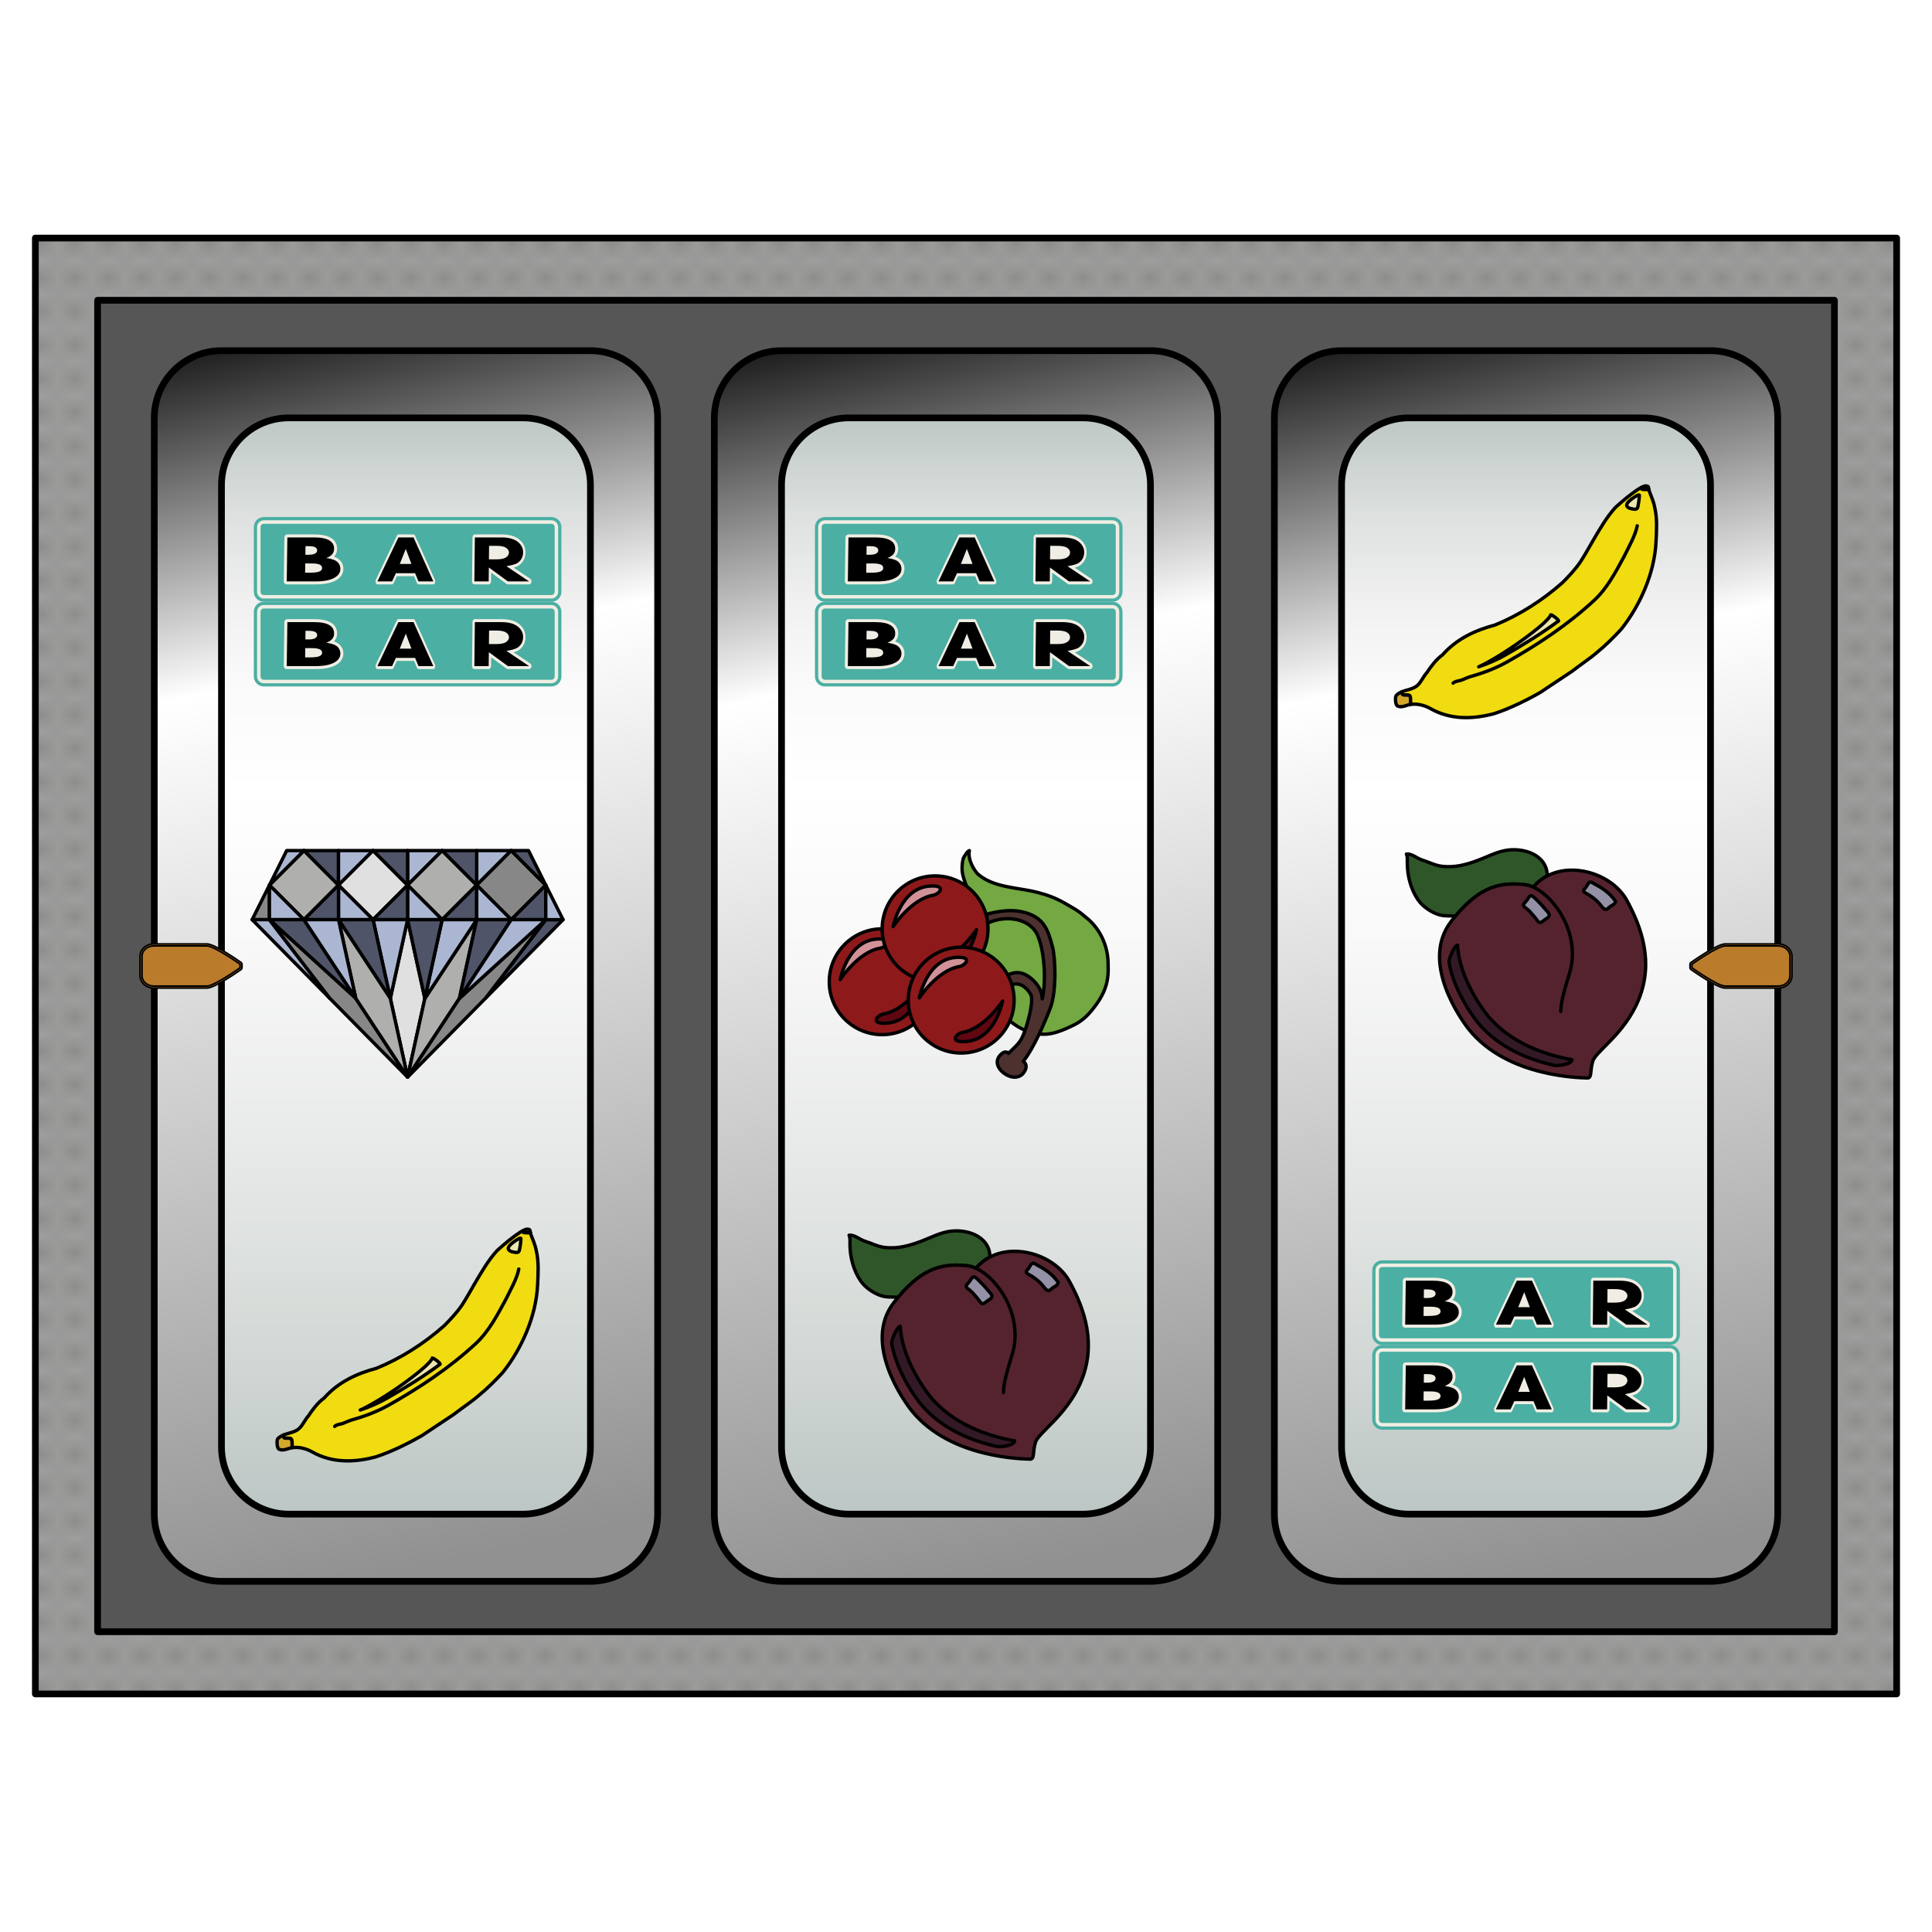 <?xml version="1.0" encoding="utf-8"?>
<!-- Generator: Adobe Illustrator 16.0.0, SVG Export Plug-In . SVG Version: 6.00 Build 0)  -->
<!DOCTYPE svg PUBLIC "-//W3C//DTD SVG 1.1//EN" "http://www.w3.org/Graphics/SVG/1.1/DTD/svg11.dtd">
<svg version="1.1" id="Layer_1" xmlns="http://www.w3.org/2000/svg" xmlns:xlink="http://www.w3.org/1999/xlink" x="0px" y="0px"
	 width="1024px" height="1024px" viewBox="0 0 1024 1024" enable-background="new 0 0 1024 1024" xml:space="preserve">
<pattern  width="2" height="2" patternUnits="userSpaceOnUse" id="New_Pattern" viewBox="0.5 -2.5 2 2" overflow="visible">
	<g>
		<polygon fill="none" points="0.5,-2.5 2.5,-2.5 2.5,-0.5 0.5,-0.5 		"/>
		<g>
			<path fill="#AFAFAD" d="M2-1C1.724-1,1.5-0.776,1.5-0.5C1.776-0.5,2-0.276,2,0c0.276,0,0.5-0.224,0.5-0.5C2.224-0.5,2-0.724,2-1z
				"/>
			<path fill="#DCDBDB" d="M1.5-0.5C1.224-0.5,1-0.724,1-1C0.724-1,0.5-0.776,0.5-0.5C0.776-0.5,1-0.276,1,0
				C1.276,0,1.5-0.224,1.5-0.5z"/>
		</g>
		<g>
			<path fill="#555655" d="M2.5-1.5C2.5-1.224,2.276-1,2-1c0,0.276,0.224,0.5,0.5,0.5C2.5-0.776,2.724-1,3-1
				C3-1.276,2.776-1.5,2.5-1.5z"/>
			<path fill="#231F20" d="M2-2c0,0.276,0.224,0.5,0.5,0.5C2.5-1.776,2.724-2,3-2c0-0.276-0.224-0.5-0.5-0.5C2.5-2.224,2.276-2,2-2z
				"/>
		</g>
		<g>
			<path fill="#AFAFAD" d="M2-1C1.724-1,1.5-0.776,1.5-0.5C1.776-0.5,2-0.276,2,0c0.276,0,0.5-0.224,0.5-0.5C2.224-0.5,2-0.724,2-1z
				"/>
			<path fill="#DCDBDB" d="M1.5-0.5C1.224-0.5,1-0.724,1-1C0.724-1,0.5-0.776,0.5-0.5C0.776-0.5,1-0.276,1,0
				C1.276,0,1.5-0.224,1.5-0.5z"/>
			<path fill="#231F20" d="M1-1c0,0.276,0.224,0.5,0.5,0.5C1.5-0.776,1.724-1,2-1c0-0.276-0.224-0.5-0.5-0.5C1.5-1.224,1.276-1,1-1z
				"/>
			<path fill="#AFAFAD" d="M1-2C0.724-2,0.5-1.776,0.5-1.5C0.776-1.5,1-1.276,1-1c0.276,0,0.5-0.224,0.5-0.5C1.224-1.5,1-1.724,1-2z
				"/>
			<path fill="#555655" d="M0.5-1.5C0.5-1.224,0.276-1,0-1c0,0.276,0.224,0.5,0.5,0.5C0.5-0.776,0.724-1,1-1
				C1-1.276,0.776-1.5,0.5-1.5z"/>
			<path fill="#231F20" d="M0-2c0,0.276,0.224,0.5,0.5,0.5C0.5-1.776,0.724-2,1-2c0-0.276-0.224-0.5-0.5-0.5C0.5-2.224,0.276-2,0-2z
				"/>
			<path fill="#555655" d="M2.5-1.5C2.5-1.224,2.276-1,2-1c0,0.276,0.224,0.5,0.5,0.5C2.5-0.776,2.724-1,3-1
				C3-1.276,2.776-1.5,2.5-1.5z"/>
			<path fill="#DCDBDB" d="M2.5-1.5C2.224-1.5,2-1.724,2-2C1.724-2,1.5-1.776,1.5-1.5C1.776-1.5,2-1.276,2-1
				C2.276-1,2.5-1.224,2.5-1.5z"/>
			<path fill="#231F20" d="M2-2c0,0.276,0.224,0.5,0.5,0.5C2.5-1.776,2.724-2,3-2c0-0.276-0.224-0.5-0.5-0.5C2.5-2.224,2.276-2,2-2z
				"/>
			<path fill="#AFAFAD" d="M2-3C1.724-3,1.5-2.776,1.5-2.5C1.776-2.5,2-2.276,2-2c0.276,0,0.5-0.224,0.5-0.5C2.224-2.5,2-2.724,2-3z
				"/>
			<path fill="#555655" d="M1.5-2.5C1.5-2.224,1.276-2,1-2c0,0.276,0.224,0.5,0.5,0.5C1.5-1.776,1.724-2,2-2
				C2-2.276,1.776-2.5,1.5-2.5z"/>
			<path fill="#DCDBDB" d="M1.5-2.5C1.224-2.5,1-2.724,1-3C0.724-3,0.5-2.776,0.5-2.5C0.776-2.5,1-2.276,1-2
				C1.276-2,1.5-2.224,1.5-2.5z"/>
		</g>
		<g>
			<path fill="#555655" d="M0.5-1.5C0.5-1.224,0.276-1,0-1c0,0.276,0.224,0.5,0.5,0.5C0.5-0.776,0.724-1,1-1
				C1-1.276,0.776-1.5,0.5-1.5z"/>
			<path fill="#231F20" d="M0-2c0,0.276,0.224,0.5,0.5,0.5C0.5-1.776,0.724-2,1-2c0-0.276-0.224-0.5-0.5-0.5C0.5-2.224,0.276-2,0-2z
				"/>
		</g>
		<g>
			<path fill="#AFAFAD" d="M2-3C1.724-3,1.5-2.776,1.5-2.5C1.776-2.5,2-2.276,2-2c0.276,0,0.5-0.224,0.5-0.5C2.224-2.5,2-2.724,2-3z
				"/>
			<path fill="#DCDBDB" d="M1.5-2.5C1.224-2.5,1-2.724,1-3C0.724-3,0.5-2.776,0.5-2.5C0.776-2.5,1-2.276,1-2
				C1.276-2,1.5-2.224,1.5-2.5z"/>
		</g>
	</g>
</pattern>
<g display="none">
	
		<line display="inline" fill="none" stroke="#000000" stroke-width="3.562" stroke-linecap="round" stroke-linejoin="round" stroke-miterlimit="10" x1="512.001" y1="512" x2="512.001" y2="289.516"/>
	
		<line display="inline" fill="none" stroke="#000000" stroke-width="3.562" stroke-linecap="round" stroke-linejoin="round" stroke-miterlimit="10" x1="512.001" y1="512" x2="235.103" y2="512"/>
	
		<line display="inline" fill="none" stroke="#ED1C24" stroke-width="3.298" stroke-linecap="round" stroke-linejoin="round" stroke-miterlimit="10" x1="-215.403" y1="1040.494" x2="1277.423" y2="-44.109"/>
	
		<line display="inline" fill="none" stroke="#ED1C24" stroke-width="3.298" stroke-linecap="round" stroke-linejoin="round" stroke-miterlimit="10" x1="-215.403" y1="-16.488" x2="1277.423" y2="1068.111"/>
	<g>
		
			<linearGradient id="SVGID_1_" gradientUnits="userSpaceOnUse" x1="242.59" y1="884.269" x2="101.391" y2="220.728" gradientTransform="matrix(0.809 -0.588 0.588 0.809 -230.392 323.179)">
			<stop  offset="0" style="stop-color:#919191"/>
			<stop  offset="0.703" style="stop-color:#FFFFFF"/>
			<stop  offset="1" style="stop-color:#000000"/>
		</linearGradient>
		
			<path display="inline" fill="url(#SVGID_1_)" stroke="#000000" stroke-width="3.562" stroke-linecap="round" stroke-linejoin="round" stroke-miterlimit="10" d="
			M531.525,843.104c11.555,15.91,8.031,38.191-7.879,49.754l-158.201,114.938c-15.91,11.561-38.197,8.029-49.754-7.883
			L-25.832,529.85c-11.563-15.916-8.029-38.191,7.885-49.754L140.25,365.158c15.914-11.563,38.188-8.035,49.75,7.881
			L531.525,843.104z"/>
		
			<linearGradient id="SVGID_2_" gradientUnits="userSpaceOnUse" x1="177.409" y1="868.471" x2="177.409" y2="287.437" gradientTransform="matrix(0.809 -0.588 0.588 0.809 -230.392 323.179)">
			<stop  offset="0" style="stop-color:#BCC6C4"/>
			<stop  offset="0.147" style="stop-color:#D2D8D5"/>
			<stop  offset="0.337" style="stop-color:#E8EAE9"/>
			<stop  offset="0.513" style="stop-color:#F7F8F7"/>
			<stop  offset="0.66" style="stop-color:#FFFFFF"/>
			<stop  offset="0.758" style="stop-color:#FAFAFA"/>
			<stop  offset="0.835" style="stop-color:#EFF0EF"/>
			<stop  offset="0.904" style="stop-color:#DFE2E1"/>
			<stop  offset="0.969" style="stop-color:#C9D1CE"/>
			<stop  offset="1" style="stop-color:#BDC7C4"/>
		</linearGradient>
		
			<path display="inline" fill="url(#SVGID_2_)" stroke="#000000" stroke-width="3.562" stroke-linecap="round" stroke-linejoin="round" stroke-miterlimit="10" d="
			M481.771,835.219c11.563,15.916,8.035,38.191-7.879,49.754l-100.568,73.07c-15.918,11.563-38.191,8.029-49.754-7.883
			L23.924,537.73c-11.564-15.912-8.035-38.191,7.879-49.754l100.57-73.066c15.912-11.563,38.188-8.031,49.75,7.883L481.771,835.219z
			"/>
	</g>
	<g>
		
			<linearGradient id="SVGID_3_" gradientUnits="userSpaceOnUse" x1="539.49" y1="890.474" x2="399.836" y2="221.556" gradientTransform="matrix(0.809 -0.588 0.588 0.809 -230.392 323.179)">
			<stop  offset="0" style="stop-color:#919191"/>
			<stop  offset="0.703" style="stop-color:#FFFFFF"/>
			<stop  offset="1" style="stop-color:#000000"/>
		</linearGradient>
		
			<path display="inline" fill="url(#SVGID_3_)" stroke="#000000" stroke-width="3.562" stroke-linecap="round" stroke-linejoin="round" stroke-miterlimit="10" d="
			M771.668,668.625c11.563,15.91,8.031,38.197-7.879,49.752L605.588,833.318c-15.91,11.563-38.197,8.033-49.754-7.877
			L214.311,355.375c-11.563-15.914-8.025-38.193,7.885-49.752l158.201-114.941c15.91-11.559,38.188-8.035,49.754,7.879
			L771.668,668.625z"/>
		
			<linearGradient id="SVGID_4_" gradientUnits="userSpaceOnUse" x1="474.243" y1="868.469" x2="474.243" y2="287.437" gradientTransform="matrix(0.809 -0.588 0.588 0.809 -230.392 323.179)">
			<stop  offset="0" style="stop-color:#BCC6C4"/>
			<stop  offset="0.147" style="stop-color:#D2D8D5"/>
			<stop  offset="0.337" style="stop-color:#E8EAE9"/>
			<stop  offset="0.513" style="stop-color:#F7F8F7"/>
			<stop  offset="0.66" style="stop-color:#FFFFFF"/>
			<stop  offset="0.758" style="stop-color:#FAFAFA"/>
			<stop  offset="0.835" style="stop-color:#EFF0EF"/>
			<stop  offset="0.904" style="stop-color:#DFE2E1"/>
			<stop  offset="0.969" style="stop-color:#C9D1CE"/>
			<stop  offset="1" style="stop-color:#BDC7C4"/>
		</linearGradient>
		
			<path display="inline" fill="url(#SVGID_4_)" stroke="#000000" stroke-width="3.562" stroke-linecap="round" stroke-linejoin="round" stroke-miterlimit="10" d="
			M721.914,660.742c11.566,15.914,8.039,38.195-7.879,49.758l-100.566,73.064c-15.912,11.563-38.191,8.033-49.756-7.881
			L264.07,363.258c-11.566-15.916-8.039-38.193,7.879-49.758l100.566-73.064c15.912-11.563,38.191-8.035,49.756,7.881
			L721.914,660.742z"/>
	</g>
	<g>
		
			<linearGradient id="SVGID_5_" gradientUnits="userSpaceOnUse" x1="836.439" y1="890.439" x2="696.458" y2="221.17" gradientTransform="matrix(0.809 -0.588 0.588 0.809 -230.392 323.179)">
			<stop  offset="0" style="stop-color:#919191"/>
			<stop  offset="0.703" style="stop-color:#FFFFFF"/>
			<stop  offset="1" style="stop-color:#000000"/>
		</linearGradient>
		
			<path display="inline" fill="url(#SVGID_5_)" stroke="#000000" stroke-width="3.562" stroke-linecap="round" stroke-linejoin="round" stroke-miterlimit="10" d="
			M1011.816,494.15c11.557,15.912,8.029,38.195-7.881,49.754L845.73,658.846c-15.906,11.559-38.191,8.025-49.75-7.885
			L454.459,180.898c-11.563-15.914-8.031-38.191,7.879-49.75L620.539,16.207c15.91-11.559,38.191-8.037,49.754,7.879
			L1011.816,494.15z"/>
		
			<linearGradient id="SVGID_6_" gradientUnits="userSpaceOnUse" x1="771.076" y1="868.471" x2="771.076" y2="287.437" gradientTransform="matrix(0.809 -0.588 0.588 0.809 -230.392 323.179)">
			<stop  offset="0" style="stop-color:#BCC6C4"/>
			<stop  offset="0.147" style="stop-color:#D2D8D5"/>
			<stop  offset="0.337" style="stop-color:#E8EAE9"/>
			<stop  offset="0.513" style="stop-color:#F7F8F7"/>
			<stop  offset="0.66" style="stop-color:#FFFFFF"/>
			<stop  offset="0.758" style="stop-color:#FAFAFA"/>
			<stop  offset="0.835" style="stop-color:#EFF0EF"/>
			<stop  offset="0.904" style="stop-color:#DFE2E1"/>
			<stop  offset="0.969" style="stop-color:#C9D1CE"/>
			<stop  offset="1" style="stop-color:#BDC7C4"/>
		</linearGradient>
		
			<path display="inline" fill="url(#SVGID_6_)" stroke="#000000" stroke-width="3.562" stroke-linecap="round" stroke-linejoin="round" stroke-miterlimit="10" d="
			M962.061,486.27c11.564,15.914,8.035,38.191-7.881,49.758l-100.564,73.064c-15.916,11.563-38.193,8.033-49.76-7.883
			L504.213,188.783c-11.564-15.916-8.035-38.195,7.879-49.758l100.566-73.064c15.912-11.564,38.193-8.033,49.756,7.881
			L962.061,486.27z"/>
	</g>
</g>
<g>
	<g id="Reel_Face">
		<pattern  id="SVGID_7_" xlink:href="#New_Pattern" patternTransform="matrix(8.905 0 0 8.905 61230.742 52976.633)">
		</pattern>
		
			<path fill="url(#SVGID_7_)" stroke="#000000" stroke-width="3.562" stroke-linecap="round" stroke-linejoin="round" stroke-miterlimit="10" d="
			M18.742,126.18v771.643h986.518V126.18H18.742z"/>
		
			<rect x="51.723" y="159.158" fill="#555655" stroke="#000000" stroke-width="3.562" stroke-linecap="round" stroke-linejoin="round" stroke-miterlimit="10" width="920.557" height="705.684"/>
		<g>
			<linearGradient id="SVGID_8_" gradientUnits="userSpaceOnUse" x1="280.346" y1="818.315" x2="139.148" y2="154.777">
				<stop  offset="0" style="stop-color:#919191"/>
				<stop  offset="0.703" style="stop-color:#FFFFFF"/>
				<stop  offset="1" style="stop-color:#000000"/>
			</linearGradient>
			
				<path fill="url(#SVGID_8_)" stroke="#000000" stroke-width="3.562" stroke-linecap="round" stroke-linejoin="round" stroke-miterlimit="10" d="
				M348.557,802.516c0,19.666-15.949,35.621-35.619,35.621H117.393c-19.668,0-35.621-15.955-35.621-35.621V221.486
				c0-19.672,15.953-35.617,35.621-35.617h195.545c19.67,0,35.619,15.945,35.619,35.617V802.516z"/>
			<linearGradient id="SVGID_9_" gradientUnits="userSpaceOnUse" x1="215.165" y1="802.516" x2="215.165" y2="221.487">
				<stop  offset="0" style="stop-color:#BCC6C4"/>
				<stop  offset="0.147" style="stop-color:#D2D8D5"/>
				<stop  offset="0.337" style="stop-color:#E8EAE9"/>
				<stop  offset="0.513" style="stop-color:#F7F8F7"/>
				<stop  offset="0.66" style="stop-color:#FFFFFF"/>
				<stop  offset="0.758" style="stop-color:#FAFAFA"/>
				<stop  offset="0.835" style="stop-color:#EFF0EF"/>
				<stop  offset="0.904" style="stop-color:#DFE2E1"/>
				<stop  offset="0.969" style="stop-color:#C9D1CE"/>
				<stop  offset="1" style="stop-color:#BDC7C4"/>
			</linearGradient>
			
				<path fill="url(#SVGID_9_)" stroke="#000000" stroke-width="3.562" stroke-linecap="round" stroke-linejoin="round" stroke-miterlimit="10" d="
				M312.938,766.895c0,19.672-15.945,35.621-35.617,35.621H153.01c-19.672,0-35.617-15.949-35.617-35.621V257.107
				c0-19.672,15.945-35.621,35.617-35.621H277.32c19.672,0,35.617,15.949,35.617,35.621V766.895z"/>
		</g>
		<g>
			<linearGradient id="SVGID_10_" gradientUnits="userSpaceOnUse" x1="577.246" y1="824.523" x2="437.592" y2="155.606">
				<stop  offset="0" style="stop-color:#919191"/>
				<stop  offset="0.703" style="stop-color:#FFFFFF"/>
				<stop  offset="1" style="stop-color:#000000"/>
			</linearGradient>
			
				<path fill="url(#SVGID_10_)" stroke="#000000" stroke-width="3.562" stroke-linecap="round" stroke-linejoin="round" stroke-miterlimit="10" d="
				M645.393,802.516c0,19.666-15.951,35.621-35.617,35.621H414.227c-19.666,0-35.621-15.955-35.621-35.621V221.486
				c0-19.672,15.955-35.617,35.621-35.617h195.549c19.666,0,35.617,15.945,35.617,35.617V802.516z"/>
			<linearGradient id="SVGID_11_" gradientUnits="userSpaceOnUse" x1="512.001" y1="802.516" x2="512.001" y2="221.487">
				<stop  offset="0" style="stop-color:#BCC6C4"/>
				<stop  offset="0.147" style="stop-color:#D2D8D5"/>
				<stop  offset="0.337" style="stop-color:#E8EAE9"/>
				<stop  offset="0.513" style="stop-color:#F7F8F7"/>
				<stop  offset="0.66" style="stop-color:#FFFFFF"/>
				<stop  offset="0.758" style="stop-color:#FAFAFA"/>
				<stop  offset="0.835" style="stop-color:#EFF0EF"/>
				<stop  offset="0.904" style="stop-color:#DFE2E1"/>
				<stop  offset="0.969" style="stop-color:#C9D1CE"/>
				<stop  offset="1" style="stop-color:#BDC7C4"/>
			</linearGradient>
			
				<path fill="url(#SVGID_11_)" stroke="#000000" stroke-width="3.562" stroke-linecap="round" stroke-linejoin="round" stroke-miterlimit="10" d="
				M609.775,766.895c0,19.672-15.949,35.621-35.621,35.621H449.848c-19.672,0-35.621-15.949-35.621-35.621V257.107
				c0-19.672,15.949-35.621,35.621-35.621h124.307c19.672,0,35.621,15.949,35.621,35.621V766.895z"/>
		</g>
		<g>
			<linearGradient id="SVGID_12_" gradientUnits="userSpaceOnUse" x1="874.195" y1="824.489" x2="734.215" y2="155.223">
				<stop  offset="0" style="stop-color:#919191"/>
				<stop  offset="0.703" style="stop-color:#FFFFFF"/>
				<stop  offset="1" style="stop-color:#000000"/>
			</linearGradient>
			
				<path fill="url(#SVGID_12_)" stroke="#000000" stroke-width="3.562" stroke-linecap="round" stroke-linejoin="round" stroke-miterlimit="10" d="
				M942.23,802.516c0,19.666-15.955,35.621-35.621,35.621H711.061c-19.666,0-35.619-15.955-35.619-35.621V221.486
				c0-19.672,15.953-35.617,35.619-35.617h195.549c19.666,0,35.621,15.945,35.621,35.617V802.516z"/>
			<linearGradient id="SVGID_13_" gradientUnits="userSpaceOnUse" x1="808.835" y1="802.516" x2="808.835" y2="221.487">
				<stop  offset="0" style="stop-color:#BCC6C4"/>
				<stop  offset="0.147" style="stop-color:#D2D8D5"/>
				<stop  offset="0.337" style="stop-color:#E8EAE9"/>
				<stop  offset="0.513" style="stop-color:#F7F8F7"/>
				<stop  offset="0.66" style="stop-color:#FFFFFF"/>
				<stop  offset="0.758" style="stop-color:#FAFAFA"/>
				<stop  offset="0.835" style="stop-color:#EFF0EF"/>
				<stop  offset="0.904" style="stop-color:#DFE2E1"/>
				<stop  offset="0.969" style="stop-color:#C9D1CE"/>
				<stop  offset="1" style="stop-color:#BDC7C4"/>
			</linearGradient>
			
				<path fill="url(#SVGID_13_)" stroke="#000000" stroke-width="3.562" stroke-linecap="round" stroke-linejoin="round" stroke-miterlimit="10" d="
				M906.609,766.895c0,19.672-15.949,35.621-35.621,35.621H746.682c-19.672,0-35.621-15.949-35.621-35.621V257.107
				c0-19.672,15.949-35.621,35.621-35.621h124.307c19.672,0,35.621,15.949,35.621,35.621V766.895z"/>
		</g>
		<g>
			<g id="Bar_3_">
				<path fill="#4BAFA3" d="M885.057,712.889H732.613c-2.924,0-5.289,2.371-5.289,5.289v34.32c0,2.912,2.365,5.289,5.289,5.289
					h152.443c2.924,0,5.291-2.377,5.291-5.289v-34.32C890.348,715.26,887.98,712.889,885.057,712.889z M887.703,752.498
					c0,1.463-1.182,2.641-2.646,2.641H732.613c-1.463,0-2.648-1.178-2.648-2.641v-34.32c0-1.455,1.186-2.646,2.648-2.646h152.443
					c1.465,0,2.646,1.191,2.646,2.646V752.498z"/>
				
					<path fill="#4BAFA3" stroke="#F0EEE4" stroke-width="1.85" stroke-linecap="round" stroke-linejoin="round" stroke-miterlimit="10" d="
					M885.057,715.531H732.613c-1.463,0-2.648,1.191-2.648,2.646v34.32c0,1.463,1.186,2.641,2.648,2.641h152.443
					c1.465,0,2.646-1.178,2.646-2.641v-34.32C887.703,716.723,886.521,715.531,885.057,715.531z"/>
				<path fill="#4BAFA3" d="M885.057,668H732.613c-2.924,0-5.289,2.363-5.289,5.281v34.32c0,2.918,2.365,5.287,5.289,5.287h152.443
					c2.924,0,5.291-2.369,5.291-5.287v-34.32C890.348,670.363,887.98,668,885.057,668z M887.703,707.602
					c0,1.461-1.182,2.646-2.646,2.646H732.613c-1.463,0-2.648-1.186-2.648-2.646v-34.32c0-1.449,1.186-2.641,2.648-2.641h152.443
					c1.465,0,2.646,1.191,2.646,2.641V707.602z"/>
				
					<path fill="#4BAFA3" stroke="#F0EEE4" stroke-width="1.85" stroke-linecap="round" stroke-linejoin="round" stroke-miterlimit="10" d="
					M885.057,670.641H732.613c-1.463,0-2.648,1.191-2.648,2.641v34.32c0,1.461,1.186,2.646,2.648,2.646h152.443
					c1.465,0,2.646-1.186,2.646-2.646v-34.32C887.703,671.832,886.521,670.641,885.057,670.641z"/>
				<g>
					<g>
						<path fill="#F0EEE4" d="M861.963,703.678c-0.215,0-0.432-0.064-0.625-0.205l-8.229-6.018l-0.055,4.67
							c-0.004,0.863-0.563,1.553-1.25,1.553h-7.588c-0.342,0-0.662-0.166-0.9-0.463c-0.232-0.309-0.361-0.715-0.352-1.141
							l0.26-23.305c0.008-0.869,0.568-1.566,1.25-1.566h14.123c0.5,0,0.977,0.02,1.445,0.039l1.357,0.117l0.467,0.064
							c0.287,0.037,0.576,0.09,0.85,0.146l0.49,0.092c0.225,0.051,0.488,0.121,0.76,0.193l0.381,0.102
							c0.318,0.104,0.617,0.213,0.9,0.322c0.02,0.008,0.219,0.078,0.229,0.084c0.365,0.154,0.705,0.316,1.035,0.496
							c0.01,0.006,0.219,0.135,0.225,0.143c0.664,0.379,1.23,0.791,1.721,1.262c1.926,1.785,2.879,3.975,2.855,6.506
							c-0.02,1.977-0.637,4.773-3.441,6.834c-0.613,0.445-1.553,0.852-2.816,1.225l8.771,5.875c0.502,0.334,0.762,1.068,0.621,1.777
							c-0.135,0.701-0.631,1.197-1.219,1.197H861.963z"/>
						<path d="M865.074,679.865c-0.061-0.02-0.129-0.039-0.193-0.072c-0.264-0.096-0.533-0.199-0.824-0.289
							c-0.123-0.039-0.242-0.064-0.361-0.104c-0.248-0.07-0.488-0.129-0.74-0.18c-0.141-0.039-0.289-0.059-0.426-0.084
							c-0.26-0.059-0.531-0.098-0.801-0.135c-0.152-0.027-0.287-0.039-0.436-0.059c-0.283-0.033-0.586-0.059-0.879-0.084
							c-0.145-0.006-0.287-0.025-0.426-0.031c-0.453-0.027-0.91-0.039-1.391-0.039h-14.123l-0.258,23.305h7.588l0.088-7.26v-0.104
							l10.07,7.363h11.266l-12.002-8.045c0.002,0,0.016,0,0.021-0.014c2.064-0.334,4.809-0.947,5.99-1.811
							c1.861-1.357,2.797-3.193,2.818-5.48c0.029-1.998-0.754-3.736-2.338-5.211c-0.445-0.412-0.947-0.773-1.504-1.096
							c-0.07-0.045-0.129-0.084-0.199-0.123C865.719,680.154,865.402,680.006,865.074,679.865z M860.869,689.443
							c-0.238,0.148-0.514,0.27-0.813,0.387c-0.014,0-0.025,0.012-0.045,0.012c-0.084,0.039-0.174,0.059-0.258,0.078
							c-0.18,0.064-0.393,0.115-0.6,0.166c-0.07,0.008-0.111,0.039-0.186,0.047c-0.143,0.037-0.316,0.057-0.484,0.09
							c-0.156,0.025-0.322,0.045-0.486,0.064c-0.086,0-0.164,0.025-0.25,0.025c-0.326,0.039-0.68,0.064-1.045,0.07
							c-0.156,0.014-0.305,0.02-0.473,0.02c-0.135,0-0.262,0.014-0.416,0.014h-3.881l0.02-1.404l0.059-5.76h3.891
							c1.662,0,2.982,0.182,3.98,0.516c0.393,0.143,0.748,0.283,1.037,0.471c0.18,0.115,0.328,0.252,0.482,0.373
							c0.092,0.078,0.193,0.148,0.271,0.227c0.123,0.121,0.219,0.25,0.314,0.385c0.064,0.078,0.129,0.143,0.184,0.213
							c0.088,0.154,0.146,0.311,0.197,0.471c0.033,0.07,0.074,0.129,0.09,0.207c0.063,0.225,0.098,0.463,0.098,0.715
							C862.537,687.852,861.988,688.715,860.869,689.443z"/>
					</g>
					<g>
						<path fill="#F0EEE4" d="M814.586,703.678c-0.328,0-0.631-0.258-0.816-0.701l-1.502-3.633h-9.15l-1.703,3.697
							c-0.189,0.406-0.49,0.637-0.793,0.637h-7.783c-0.385,0-0.719-0.334-0.887-0.883c-0.16-0.527-0.129-1.184,0.098-1.66
							l11.111-23.307c0.186-0.393,0.479-0.625,0.785-0.625h8.043c0.313,0,0.617,0.246,0.801,0.658l10.48,23.311
							c0.217,0.484,0.238,1.121,0.078,1.65c-0.174,0.527-0.516,0.855-0.883,0.855H814.586z"/>
						<path d="M803.945,678.789l-11.107,23.305h7.783l1.998-4.336h9.127h1.051l1.789,4.336h7.879l-10.477-23.305H803.945z
							 M804.703,692.83l0.563-1.41l2.025-5.096l0.578-1.436l2.969,7.941H804.703z"/>
					</g>
					<g>
						<path fill="#F0EEE4" d="M744.768,703.678c-0.424,0-0.836-0.166-1.131-0.463c-0.293-0.309-0.459-0.715-0.459-1.141l0.34-23.305
							c0.008-0.869,0.709-1.566,1.578-1.566h14.391c0.908,0,1.752,0.033,2.531,0.104c0.188,0.008,0.367,0.033,0.555,0.059
							c0.74,0.09,1.262,0.148,1.738,0.238c0.178,0.031,0.371,0.084,0.564,0.141l0.252,0.059c0.402,0.098,0.791,0.193,1.143,0.309
							c0.193,0.072,0.367,0.148,0.541,0.227c3.15,1.32,4.695,3.563,4.654,6.557c-0.02,1.623-0.564,3.002-1.621,4.117
							c0,0,0.211,0.076,0.221,0.076c1.227,0.465,2.156,1.037,2.854,1.74c1.262,1.34,1.887,2.898,1.861,4.67
							c-0.033,2.26-1.115,4.174-3.131,5.539c-2.564,1.752-6.391,2.641-11.383,2.641H744.768z"/>
						<path d="M764.672,679.33c-0.225-0.059-0.434-0.129-0.676-0.168c-0.426-0.084-0.914-0.141-1.393-0.193
							c-0.244-0.025-0.453-0.07-0.715-0.084c-0.746-0.064-1.545-0.096-2.402-0.096h-14.391l-0.328,23.305h15.498
							c4.678,0,8.182-0.785,10.494-2.363c1.609-1.096,2.408-2.52,2.434-4.258c0.02-1.34-0.449-2.52-1.416-3.531
							c-0.529-0.547-1.289-0.998-2.281-1.371c-0.064-0.033-0.141-0.045-0.225-0.07c-0.393-0.143-0.824-0.266-1.285-0.375
							c-0.139-0.039-0.287-0.07-0.436-0.102c-0.566-0.123-1.166-0.232-1.816-0.322c0.174-0.064,0.33-0.137,0.494-0.207
							c0.229-0.096,0.453-0.193,0.652-0.297c0.758-0.379,1.375-0.805,1.82-1.275c0.773-0.824,1.162-1.836,1.18-3.053
							c0.037-2.352-1.156-4.014-3.514-4.998c-0.197-0.084-0.391-0.182-0.607-0.252C765.432,679.504,765.049,679.414,764.672,679.33z
							 M756.488,683.4c0.629,0,1.15,0.039,1.604,0.098c0.191,0.025,0.391,0.045,0.557,0.076c0.738,0.168,1.295,0.432,1.676,0.768
							c0.029,0.025,0.045,0.051,0.064,0.076c0.139,0.129,0.238,0.283,0.316,0.451c0.031,0.051,0.055,0.104,0.072,0.162
							c0.068,0.191,0.121,0.404,0.121,0.637c-0.008,0.6-0.305,1.121-0.893,1.52c-0.248,0.168-0.561,0.303-0.898,0.42
							c-0.053,0.012-0.098,0.025-0.143,0.039c-0.084,0.025-0.174,0.057-0.264,0.09c-0.084,0.012-0.148,0.031-0.238,0.051
							c-0.043,0.006-0.084,0.006-0.129,0.014c-0.227,0.045-0.457,0.076-0.715,0.109c-0.006,0-0.014,0.006-0.025,0.006
							c-0.063,0-0.139,0-0.217,0.006c-0.234,0.014-0.486,0.033-0.75,0.039c-0.064,0-0.129,0-0.207,0h-1.771l0.014-0.939v-0.123
							v-0.381l0.051-3.117H756.488z M761.838,696.947c-0.07,0.025-0.18,0.045-0.264,0.07c-0.135,0.039-0.273,0.078-0.432,0.117
							c-0.078,0.012-0.154,0.037-0.244,0.051c-0.023,0.006-0.063,0.012-0.084,0.02c-0.152,0.02-0.326,0.045-0.5,0.07
							c-0.197,0.025-0.383,0.059-0.609,0.078c-0.025,0.006-0.047,0.006-0.076,0.006c-0.361,0.039-0.748,0.07-1.172,0.084
							c-0.113,0.006-0.232,0.012-0.361,0.012c-0.238,0.014-0.51,0.02-0.773,0.02c-0.225,0-0.412,0.014-0.66,0.014h-2.154l0.02-1.146
							l0.006-0.271l0.043-3.496h1.986c1.738,0,2.943,0.031,3.658,0.096c0.174,0.02,0.297,0.064,0.461,0.09
							c0.809,0.135,1.469,0.336,1.932,0.639c0.043,0.037,0.094,0.076,0.146,0.102c0.225,0.182,0.398,0.381,0.531,0.613
							c0.02,0.039,0.035,0.076,0.055,0.129c0.109,0.25,0.18,0.516,0.174,0.818C763.506,695.91,762.953,696.527,761.838,696.947z"/>
					</g>
				</g>
				<g>
					<g>
						<path fill="#F0EEE4" d="M861.963,748.568c-0.215,0-0.432-0.07-0.625-0.213l-8.229-6.002l-0.055,4.656
							c-0.004,0.869-0.563,1.559-1.25,1.559h-7.588c-0.342,0-0.662-0.168-0.9-0.463c-0.232-0.311-0.361-0.709-0.352-1.141
							l0.26-23.305c0.008-0.871,0.568-1.566,1.25-1.566h14.123c0.5,0,0.977,0.014,1.445,0.039l1.357,0.123l0.467,0.057
							c0.287,0.047,0.576,0.092,0.85,0.148l0.49,0.098c0.225,0.045,0.488,0.115,0.76,0.186l0.381,0.109
							c0.318,0.104,0.617,0.207,0.9,0.322c0.02,0,0.219,0.078,0.229,0.078c0.365,0.154,0.705,0.316,1.035,0.496
							c0.01,0.006,0.219,0.135,0.225,0.141c0.664,0.381,1.23,0.793,1.721,1.264c1.926,1.791,2.879,3.98,2.855,6.506
							c-0.02,1.977-0.637,4.773-3.441,6.828c-0.613,0.457-1.553,0.863-2.816,1.23l8.771,5.873c0.502,0.342,0.762,1.07,0.621,1.779
							c-0.135,0.715-0.631,1.197-1.219,1.197H861.963z"/>
						<path d="M865.074,724.762c-0.061-0.027-0.129-0.045-0.193-0.072c-0.264-0.102-0.533-0.199-0.824-0.295
							c-0.123-0.039-0.242-0.064-0.361-0.104c-0.248-0.07-0.488-0.129-0.74-0.18c-0.141-0.033-0.289-0.059-0.426-0.084
							c-0.26-0.059-0.531-0.098-0.801-0.137c-0.152-0.018-0.287-0.045-0.436-0.057c-0.283-0.033-0.586-0.059-0.879-0.084
							c-0.145-0.006-0.287-0.02-0.426-0.033c-0.453-0.02-0.91-0.037-1.391-0.037h-14.123l-0.258,23.311h7.588l0.088-7.252v-0.117
							l10.07,7.369h11.266l-12.002-8.059c0.002,0,0.016,0,0.021,0c2.064-0.342,4.809-0.947,5.99-1.809
							c1.861-1.367,2.797-3.203,2.818-5.482c0.029-1.99-0.754-3.73-2.338-5.211c-0.445-0.42-0.947-0.779-1.504-1.096
							c-0.07-0.045-0.129-0.09-0.199-0.129C865.719,725.051,865.402,724.896,865.074,724.762z M860.869,734.34
							c-0.238,0.141-0.514,0.264-0.813,0.379c-0.014,0.008-0.025,0.014-0.045,0.027c-0.084,0.025-0.174,0.045-0.258,0.076
							c-0.18,0.053-0.393,0.109-0.6,0.154c-0.07,0.02-0.111,0.033-0.186,0.053c-0.143,0.031-0.316,0.057-0.484,0.084
							c-0.156,0.025-0.322,0.045-0.486,0.064c-0.086,0.006-0.164,0.025-0.25,0.037c-0.326,0.033-0.68,0.053-1.045,0.059
							c-0.156,0.02-0.305,0.02-0.473,0.025c-0.135,0-0.262,0.014-0.416,0.014h-3.881l0.02-1.41l0.059-5.754h3.891
							c1.662,0,2.982,0.174,3.98,0.51c0.393,0.143,0.748,0.297,1.037,0.477c0.18,0.123,0.328,0.244,0.482,0.373
							c0.092,0.064,0.193,0.143,0.271,0.219c0.123,0.129,0.219,0.252,0.314,0.381c0.064,0.078,0.129,0.154,0.184,0.225
							c0.088,0.148,0.146,0.311,0.197,0.459c0.033,0.076,0.074,0.141,0.09,0.211c0.063,0.227,0.098,0.471,0.098,0.723
							C862.537,732.748,861.988,733.611,860.869,734.34z"/>
					</g>
					<g>
						<path fill="#F0EEE4" d="M814.586,748.568c-0.328,0-0.631-0.258-0.816-0.701l-1.502-3.633h-9.15l-1.703,3.697
							c-0.189,0.404-0.49,0.637-0.793,0.637h-7.783c-0.385,0-0.719-0.334-0.887-0.875c-0.16-0.535-0.129-1.193,0.098-1.662
							l11.111-23.318c0.186-0.387,0.479-0.619,0.785-0.619h8.043c0.313,0,0.617,0.252,0.801,0.658l10.48,23.311
							c0.217,0.477,0.238,1.121,0.078,1.648c-0.174,0.535-0.516,0.857-0.883,0.857H814.586z"/>
						<path d="M803.945,723.68l-11.107,23.311h7.783l1.998-4.342h9.127h1.051l1.789,4.342h7.879l-10.477-23.311H803.945z
							 M804.703,737.715l0.563-1.404l2.025-5.088l0.578-1.443l2.969,7.936H804.703z"/>
					</g>
					<g>
						<path fill="#F0EEE4" d="M744.768,748.568c-0.424,0-0.836-0.168-1.131-0.463c-0.293-0.311-0.459-0.709-0.459-1.141l0.34-23.305
							c0.008-0.871,0.709-1.566,1.578-1.566h14.391c0.908,0,1.752,0.039,2.531,0.098c0.188,0.02,0.367,0.039,0.555,0.07
							c0.74,0.084,1.262,0.148,1.738,0.238c0.178,0.033,0.371,0.078,0.564,0.135l0.252,0.064c0.402,0.09,0.791,0.188,1.143,0.303
							c0.193,0.072,0.367,0.148,0.541,0.227c3.15,1.32,4.695,3.563,4.654,6.557c-0.02,1.617-0.564,3.002-1.621,4.117
							c0,0,0.211,0.076,0.221,0.076c1.227,0.465,2.156,1.031,2.854,1.746c1.262,1.326,1.887,2.893,1.861,4.67
							c-0.033,2.254-1.115,4.174-3.131,5.539c-2.564,1.752-6.391,2.635-11.383,2.635H744.768z"/>
						<path d="M764.672,724.221c-0.225-0.059-0.434-0.123-0.676-0.168c-0.426-0.084-0.914-0.135-1.393-0.188
							c-0.244-0.031-0.453-0.07-0.715-0.09c-0.746-0.059-1.545-0.096-2.402-0.096h-14.391l-0.328,23.311h15.498
							c4.678,0,8.182-0.793,10.494-2.371c1.609-1.094,2.408-2.512,2.434-4.25c0.02-1.348-0.449-2.525-1.416-3.537
							c-0.529-0.541-1.289-0.998-2.281-1.365c-0.064-0.025-0.141-0.051-0.225-0.078c-0.393-0.135-0.824-0.264-1.285-0.367
							c-0.139-0.045-0.287-0.076-0.436-0.102c-0.566-0.129-1.166-0.238-1.816-0.322c0.174-0.072,0.33-0.143,0.494-0.207
							c0.229-0.104,0.453-0.199,0.652-0.297c0.758-0.379,1.375-0.805,1.82-1.281c0.773-0.818,1.162-1.836,1.18-3.053
							c0.037-2.357-1.156-4.014-3.514-4.992c-0.197-0.084-0.391-0.188-0.607-0.258C765.432,724.395,765.049,724.311,764.672,724.221
							z M756.488,728.291c0.629,0,1.15,0.045,1.604,0.104c0.191,0.02,0.391,0.039,0.557,0.076c0.738,0.162,1.295,0.42,1.676,0.76
							c0.029,0.027,0.045,0.053,0.064,0.078c0.139,0.135,0.238,0.289,0.316,0.451c0.031,0.059,0.055,0.109,0.072,0.16
							c0.068,0.201,0.121,0.412,0.121,0.645c-0.008,0.6-0.305,1.107-0.893,1.521c-0.248,0.174-0.561,0.303-0.898,0.412
							c-0.053,0.018-0.098,0.031-0.143,0.045c-0.084,0.02-0.174,0.057-0.264,0.084c-0.084,0.012-0.148,0.031-0.238,0.045
							c-0.043,0.012-0.084,0.012-0.129,0.031c-0.227,0.039-0.457,0.07-0.715,0.098c-0.006,0-0.014,0-0.025,0
							c-0.063,0.012-0.139,0.012-0.217,0.012c-0.234,0.02-0.486,0.033-0.75,0.039c-0.064,0-0.129,0.006-0.207,0.006h-1.771
							l0.014-0.947v-0.115v-0.387l0.051-3.117H756.488z M761.838,741.838c-0.07,0.025-0.18,0.045-0.264,0.07
							c-0.135,0.045-0.273,0.078-0.432,0.109c-0.078,0.02-0.154,0.045-0.244,0.064c-0.023,0.006-0.063,0.014-0.084,0.014
							c-0.152,0.025-0.326,0.045-0.5,0.076c-0.197,0.02-0.383,0.053-0.609,0.078c-0.025,0-0.047,0-0.076,0.006
							c-0.361,0.033-0.748,0.059-1.172,0.084c-0.113,0.006-0.232,0.014-0.361,0.014c-0.238,0.006-0.51,0.012-0.773,0.012
							c-0.225,0-0.412,0.014-0.66,0.014h-2.154l0.02-1.146l0.006-0.266l0.043-3.504h1.986c1.738,0,2.943,0.033,3.658,0.104
							c0.174,0.006,0.297,0.059,0.461,0.09c0.809,0.129,1.469,0.342,1.932,0.631c0.043,0.039,0.094,0.078,0.146,0.111
							c0.225,0.174,0.398,0.379,0.531,0.605c0.02,0.045,0.035,0.082,0.055,0.135c0.109,0.25,0.18,0.521,0.174,0.824
							C763.506,740.801,762.953,741.418,761.838,741.838z"/>
					</g>
				</g>
			</g>
			<g id="Plum_8_">
				
					<path fill="#2F5629" stroke="#000000" stroke-width="1.781" stroke-linecap="round" stroke-linejoin="round" stroke-miterlimit="10" d="
					M524.703,666.248c-2.744,1.43-5.275,3.4-7.428,5.971c-1.596-0.734-3.182-1.186-4.676-1.346
					c-12.078-1.199-22.854,0.309-36.555,16.682c-1.539-0.012-3.826-0.076-5.141-0.141c-1.887-0.064-3.723-0.496-5.469-1.25
					c-3.488-1.5-7.041-4.059-9.211-7.182c-3.826-5.469-5.721-12.813-5.721-19.363c0-1.791,0.193-3.439-0.469-4.934
					c2.904-0.311,5.564,2.293,8.277,3.129c3.615,1.129,6.904,2.971,10.775,3.383c6.887,0.729,12.744-0.883,19.176-3.305
					c4.545-1.713,9.23-4.168,14.049-5.076C511.844,651,524.594,654.904,524.703,666.248z"/>
				
					<path fill="#55232E" stroke="#000000" stroke-width="1.781" stroke-linecap="round" stroke-linejoin="round" stroke-miterlimit="10" d="
					M566.811,679.143c-7.33-13.34-27.807-20.336-42.107-12.895c-2.744,1.43-5.275,3.4-7.428,5.971
					c11.979,5.41,25.428,25.869,19.133,45.914c-5.225,16.664-4.275,17.855-4.564,19.969c0.289-2.113-0.66-3.305,4.564-19.969
					c6.295-20.045-7.154-40.504-19.133-45.914c-1.596-0.734-3.182-1.186-4.676-1.346c-12.078-1.199-22.854,0.309-36.555,16.682
					c-0.725,0.863-1.475,1.779-2.217,2.732c-16.953,21.701,5.578,52.672,9.328,57.359c20.631,25.729,60.176,25.541,62.721,25.74
					c2.551,0.193,1.5-4.166,2.781-8.309c0.693-5.359,16.926-14.41,24.607-33.572C580.924,712.375,575.186,694.383,566.811,679.143z"
					/>
				
					<path fill="#331925" stroke="#000000" stroke-width="1.781" stroke-linecap="round" stroke-linejoin="round" stroke-miterlimit="10" d="
					M537.775,763.68c0,1.715-3.982,3.092-8.898,3.092c-13.391-2.898-30.137-9.236-41.328-23.176
					c-2.393-2.977-12.342-16.555-14.951-31.627c0-0.006,0-0.006,0-0.02c0.188-2.977,3.08-8.779,4.559-9.006
					c0.828,17.025,12.859,33.49,15.52,36.801C504.941,755.035,523.879,761.174,537.775,763.68z"/>
				
					<path fill="#9490A6" stroke="#000000" stroke-width="1.781" stroke-linecap="round" stroke-linejoin="round" stroke-miterlimit="10" d="
					M560.811,680.084c-0.154,0.418-0.545,0.914-0.764,1.139c-0.516,0.523-1.191,0.703-1.777,1.102
					c-0.83,0.58-1.537,1.721-2.666,1.688c-0.51-0.006-1.141-0.502-1.479-0.836c-0.455-0.457-0.783-1.025-1.209-1.508
					c-0.488-0.566-0.975-1.166-1.506-1.693c-1.424-1.404-3.035-2.615-4.709-3.686c-0.586-0.367-1.236-0.572-1.795-0.984
					c-0.357-0.271-0.943-0.639-0.947-1.16c-0.008-0.748,0.832-1.244,1.189-1.797c0.367-0.586,0.695-1.211,1.076-1.785
					c0.248-0.348,0.75-0.953,1.203-1.029c0.494-0.084,1.121,0.244,1.516,0.508c0.502,0.342,0.988,0.611,1.529,0.896
					c1.078,0.559,2.141,1.164,3.152,1.822c2.254,1.488,4.48,3.35,6.164,5.469c0.193,0.25,0.381,0.488,0.561,0.74
					c0.123,0.168,0.504,0.535,0.521,0.729C560.889,679.813,560.865,679.947,560.811,680.084z"/>
				
					<path fill="#9490A6" stroke="#000000" stroke-width="1.781" stroke-linecap="round" stroke-linejoin="round" stroke-miterlimit="10" d="
					M525.68,687.408c-0.262,0.895-1.414,1.467-2.252,2.027c-0.715,0.504-1.846,1.682-2.814,1.514
					c-0.477-0.082-0.961-0.688-1.215-1.055c-0.406-0.574-0.809-1.135-1.26-1.676c-0.688-0.83-1.406-1.643-2.131-2.447
					c-0.232-0.258-0.457-0.549-0.723-0.799c-0.605-0.619-1.281-1.141-1.963-1.682c-0.359-0.277-1.219-0.895-1.275-1.391
					c-0.064-0.465,0.424-1.063,0.701-1.365c0.428-0.479,0.824-0.936,1.211-1.443c0.492-0.65,1.146-2.217,2.113-2.301
					c0.695-0.064,1.781,0.973,2.24,1.404c0.748,0.723,1.463,1.488,2.203,2.229c1.076,1.07,2.094,2.23,3.041,3.408
					c0.619,0.779,1.438,1.43,1.926,2.318C525.74,686.635,525.785,687.047,525.68,687.408z"/>
			</g>
			<g id="Banana_5_">
				
					<path fill="#68522E" stroke="#000000" stroke-width="1.781" stroke-linecap="round" stroke-linejoin="round" stroke-miterlimit="10" d="
					M281.146,653.416c-4.078,0-4.078,0-4.078-1.082c0.779-0.432,1.662-0.857,2.303-0.85
					C281.057,651.51,280.908,652.012,281.146,653.416z"/>
				
					<path fill="#D3A72A" stroke="#000000" stroke-width="1.781" stroke-linecap="round" stroke-linejoin="round" stroke-miterlimit="10" d="
					M154.881,767.287c-2.254,0.328-4.631,1.9-6.936,0.85c-1.314-0.578-1.238-4.973-0.826-5.455c0.908-1.031,2.043-1.674,3.264-2.15
					c0,1.713,0,1.713,2.029,1.713C154.881,762.244,154.881,762.244,154.881,767.287z"/>
				
					<path fill="#F0DC11" stroke="#000000" stroke-width="1.781" stroke-linecap="round" stroke-linejoin="round" stroke-miterlimit="10" d="
					M284.953,680.818c-0.754,16.889-8.496,34.113-18.486,46.643c-3.984,4.289-8.471,8.76-12.574,12.051
					c-3.697,3.285-8.947,6.68-13.379,10.152c-6.074,3.98-11.826,7.922-16.773,11.176c-5.316,3.111-16.064,8.676-24.664,11.355
					c-11.359,3.041-23.164,3.26-33.578-2.621c-3.074-1.746-6.965-2.822-10.617-2.287c0-5.043,0-5.043-2.469-5.043
					c-2.029,0-2.029,0-2.029-1.713c2.74-1.09,5.941-1.354,8.17-3.389c1.979-1.816,3.002-4.586,4.873-6.648
					c2.357-3.439,4.752-6.84,8.35-9.488c7.52-8.457,17.123-12.953,27.768-15.787c12.871-5.256,25.08-12.992,35.844-22.52
					c3.408-3.445,6.689-6.867,9.514-11.035c2.332-3.586,4.451-7.432,6.66-11.266c3.541-5.984,6.996-12.104,11.826-17.488
					c4.291-3.877,8.084-7.059,12.391-9.861c0.346-0.174,0.793-0.438,1.291-0.715c0,1.082,0,1.082,4.078,1.082
					c0.041,0.213,0.084,0.443,0.154,0.715c1.096,2.893,2.475,5.836,2.996,9.043C285.633,668.727,285.211,675.078,284.953,680.818z"
					/>
				
					<path fill="#F0DC11" stroke="#000000" stroke-width="1.781" stroke-linecap="round" stroke-linejoin="round" stroke-miterlimit="10" d="
					M177.4,756.027c0.982-1.102,3.15-1.121,4.516-1.643c1.746-0.682,3.229-1.436,5.086-1.965c6.74-1.9,13.182-4.354,19.295-7.813
					c16.377-9.27,31.838-19.543,45.729-32.355c7.076-6.539,11.445-15.027,16-23.395c2.477-5.07,5.979-11.131,6.943-16.232"/>
				
					<path fill="#EDE6B1" stroke="#000000" stroke-width="1.781" stroke-linecap="round" stroke-linejoin="round" stroke-miterlimit="10" d="
					M233.299,723.041c-9.037,6.635-18.537,12.568-28.383,18.139c-4.48,2.525-9.131,4.521-13.969,6.158
					c12.438-5.553,37.412-23.621,38.152-27.543C230.033,719.795,233.273,722.307,233.299,723.041z"/>
				
					<path fill="#EDE6B1" stroke="#000000" stroke-width="1.781" stroke-linecap="round" stroke-linejoin="round" stroke-miterlimit="10" d="
					M275.316,662.504c-0.238,1.85-1.99,1.359-4.109,0.916c-2.086-0.742-2.93-2.1,0.613-4.838c2.641-1.951,3.967-2.576,4.264-2.203
					C276.145,656.713,275.971,659.445,275.316,662.504z"/>
			</g>
			<g id="Plum_7_">
				
					<path fill="#2F5629" stroke="#000000" stroke-width="1.781" stroke-linecap="round" stroke-linejoin="round" stroke-miterlimit="10" d="
					M820.102,464.23c-2.752,1.424-5.277,3.402-7.434,5.965c-1.598-0.725-3.176-1.184-4.678-1.332
					c-12.064-1.205-22.848,0.303-36.555,16.67c-1.539-0.014-3.82-0.07-5.133-0.135c-1.891-0.072-3.727-0.504-5.469-1.26
					c-3.496-1.488-7.041-4.055-9.215-7.18c-3.826-5.475-5.721-12.803-5.721-19.355c0-1.795,0.189-3.439-0.473-4.941
					c2.91-0.309,5.574,2.297,8.283,3.137c3.609,1.121,6.898,2.971,10.77,3.383c6.887,0.727,12.748-0.879,19.176-3.311
					c4.549-1.707,9.238-4.158,14.053-5.07C807.23,448.971,819.988,452.881,820.102,464.23z"/>
				
					<path fill="#55232E" stroke="#000000" stroke-width="1.781" stroke-linecap="round" stroke-linejoin="round" stroke-miterlimit="10" d="
					M862.209,477.127c-7.338-13.346-27.814-20.342-42.107-12.896c-2.752,1.424-5.277,3.402-7.434,5.965
					c11.98,5.422,25.43,25.865,19.131,45.916c-5.221,16.67-4.275,17.861-4.564,19.975c0.289-2.113-0.656-3.305,4.564-19.975
					c6.299-20.051-7.15-40.494-19.131-45.916c-1.598-0.725-3.176-1.184-4.678-1.332c-12.064-1.205-22.848,0.303-36.555,16.67
					c-0.729,0.865-1.469,1.777-2.213,2.73c-16.951,21.709,5.576,52.678,9.33,57.361c20.639,25.721,60.176,25.547,62.721,25.74
					c2.551,0.193,1.494-4.162,2.783-8.303c0.686-5.367,16.928-14.41,24.6-33.572C876.318,510.352,870.578,492.367,862.209,477.127z"
					/>
				
					<path fill="#331925" stroke="#000000" stroke-width="1.781" stroke-linecap="round" stroke-linejoin="round" stroke-miterlimit="10" d="
					M833.168,561.664c0,1.713-3.982,3.092-8.893,3.092c-13.393-2.898-30.143-9.236-41.332-23.182
					c-2.396-2.971-12.346-16.549-14.953-31.621c0-0.014,0-0.014,0-0.02c0.186-2.982,3.078-8.787,4.561-9.002
					c0.824,17.021,12.863,33.479,15.518,36.789C800.332,553.02,819.273,559.152,833.168,561.664z"/>
				
					<path fill="#9490A6" stroke="#000000" stroke-width="1.781" stroke-linecap="round" stroke-linejoin="round" stroke-miterlimit="10" d="
					M856.201,478.061c-0.154,0.426-0.541,0.922-0.764,1.15c-0.514,0.521-1.191,0.699-1.771,1.102
					c-0.836,0.563-1.541,1.717-2.672,1.684c-0.496-0.002-1.141-0.502-1.475-0.836c-0.451-0.465-0.787-1.025-1.205-1.508
					c-0.496-0.574-0.982-1.166-1.514-1.697c-1.43-1.408-3.027-2.609-4.715-3.688c-0.58-0.361-1.23-0.574-1.785-0.986
					c-0.361-0.273-0.939-0.631-0.949-1.152c-0.01-0.744,0.834-1.244,1.188-1.807c0.373-0.584,0.695-1.201,1.082-1.775
					c0.242-0.348,0.744-0.959,1.191-1.031c0.504-0.084,1.127,0.238,1.521,0.51c0.506,0.342,0.998,0.615,1.529,0.889
					c1.078,0.561,2.141,1.166,3.152,1.832c2.262,1.486,4.484,3.344,6.172,5.469c0.186,0.242,0.373,0.486,0.553,0.738
					c0.123,0.17,0.504,0.535,0.535,0.73C856.279,477.797,856.256,477.926,856.201,478.061z"/>
				
					<path fill="#9490A6" stroke="#000000" stroke-width="1.781" stroke-linecap="round" stroke-linejoin="round" stroke-miterlimit="10" d="
					M821.07,485.391c-0.254,0.896-1.42,1.463-2.244,2.037c-0.723,0.494-1.85,1.678-2.822,1.504
					c-0.477-0.082-0.959-0.688-1.211-1.055c-0.408-0.578-0.813-1.129-1.26-1.674c-0.691-0.838-1.41-1.639-2.129-2.447
					c-0.238-0.271-0.463-0.555-0.715-0.799c-0.615-0.615-1.295-1.146-1.977-1.678c-0.355-0.281-1.225-0.893-1.275-1.402
					c-0.059-0.451,0.424-1.053,0.705-1.359c0.428-0.477,0.828-0.939,1.213-1.449c0.486-0.65,1.141-2.209,2.102-2.293
					c0.701-0.064,1.789,0.973,2.248,1.404c0.752,0.723,1.471,1.488,2.205,2.229c1.072,1.07,2.09,2.217,3.037,3.412
					c0.625,0.771,1.447,1.42,1.926,2.309C821.137,484.619,821.176,485.027,821.07,485.391z"/>
			</g>
			<g id="Cherries_7_">
				
					<path fill="#73A842" stroke="#000000" stroke-width="1.781" stroke-linecap="round" stroke-linejoin="round" stroke-miterlimit="10" d="
					M560.717,546.861c-1.287,0.426-2.57,0.76-3.811,0.986c-5.387,0.959-10.521-0.238-15.361-2.59
					c-2.973-1.449-5.605-3.426-8.02-5.682c-1.393-1.307-2.822-2.666-4.078-4.109c-6.203-7.137-9.324-14.654-10.748-24.02
					c-0.77-5.076-1.287-10.227-1.525-15.348c-0.168-3.459-0.008-7.043-0.484-10.496c-0.502-3.59-1.307-7.225-2.512-10.641
					c-1.301-4.832-4.213-9.314-4.268-14.689c-0.021-1.75,0.252-4,0.725-5.512c0.703-1.152,1.926-3.459,3.164-3.936
					c-1.057,4.561,2.523,10.629,4.605,12.559c4.219,3.59,9.43,5.314,14.873,6.482c5.436,1.15,11.098,1.74,16.283,3.043
					c5.314,1.334,10.055,3.057,14.807,5.82c3.654,2.133,7.424,4.053,10.551,6.971c7.652,5.674,12.115,14.844,12.389,24.199
					c0.084,2.797,0.172,5.83-0.234,8.594c-0.734,5.082-2.938,9.662-5.936,13.791c-3.305,4.547-6.557,8.322-11.717,10.867
					C566.766,544.465,563.732,545.877,560.717,546.861z"/>
				
					<path fill="#4C312F" stroke="#000000" stroke-width="1.781" stroke-linecap="round" stroke-linejoin="round" stroke-miterlimit="10" d="
					M534.514,558.328c-1.225-1.457-3.125-0.678-4.734,1.326c-2.535,3.162-0.664,6.648,1.609,8.58
					c4.311,3.652,8.49,3.098,10.469,1.16c1.117-1.082,3.594-4.541,0.498-6.898c5.229-6.332,11.359-20.453,14.305-28.156
					c3.475-9.107,2.697-26.752,1.229-32.297c-2.469-9.324-4.521-16.625-17.359-19.002c-5.295-0.973-12.09-0.02-17.672,1.561
					l0.57,4.725c9.402-4.531,22.797-2.904,26.777,7.002c3.588,8.916,4.287,24.484,2.17,33.109c0-5.076-3.662-9.668-7.793-12.238
					c-3.521-2.203-6.797-2.229-10.771-0.297l2.5,5.07c5.127-1.99,8.828,2.963,10.055,5.242c1.23,2.287-0.463,9.707-0.836,11.189
					c-0.98,3.941-2.113,8.109-3.924,11.762C539.904,553.58,537.051,555.668,534.514,558.328"/>
				<g>
					
						<path fill="#8D191B" stroke="#000000" stroke-width="1.781" stroke-linecap="round" stroke-linejoin="round" stroke-miterlimit="10" d="
						M495.611,520.342c0,15.486-12.561,28.047-28.051,28.047s-28.049-12.561-28.049-28.047c0-15.49,12.559-28.049,28.049-28.049
						S495.611,504.852,495.611,520.342z"/>
					
						<path fill="#D09298" stroke="#000000" stroke-width="1.781" stroke-linecap="round" stroke-linejoin="round" stroke-miterlimit="8" d="
						M466.479,502.559c-11.613,1.982-21.127,16.611-21.127,16.611s3.762-20.232,19.205-21.449
						C474.066,496.967,469.893,501.971,466.479,502.559z"/>
					
						<path fill="#610711" stroke="#000000" stroke-width="1.781" stroke-linecap="round" stroke-linejoin="round" stroke-miterlimit="10" d="
						M468.373,537.426c11.607-1.984,21.115-16.613,21.115-16.613s-3.756,20.232-19.195,21.449
						C460.771,543.016,464.945,538.004,468.373,537.426z"/>
				</g>
				<g>
					
						<path fill="#8D191B" stroke="#000000" stroke-width="1.781" stroke-linecap="round" stroke-linejoin="round" stroke-miterlimit="10" d="
						M523.66,492.293c0,15.488-12.561,28.049-28.049,28.049s-28.051-12.561-28.051-28.049c0-15.494,12.563-28.055,28.051-28.055
						S523.66,476.799,523.66,492.293z"/>
					
						<path fill="#D09298" stroke="#000000" stroke-width="1.781" stroke-linecap="round" stroke-linejoin="round" stroke-miterlimit="8" d="
						M494.525,474.512c-11.611,1.977-21.121,16.613-21.121,16.613s3.762-20.242,19.201-21.461
						C502.123,468.914,497.949,473.926,494.525,474.512z"/>
					
						<path fill="#610711" stroke="#000000" stroke-width="1.781" stroke-linecap="round" stroke-linejoin="round" stroke-miterlimit="10" d="
						M496.422,509.373c11.613-1.984,21.119-16.613,21.119-16.613s-3.756,20.24-19.203,21.457
						C488.828,514.965,493.002,509.953,496.422,509.373z"/>
				</g>
				<g>
					
						<path fill="#8D191B" stroke="#000000" stroke-width="1.781" stroke-linecap="round" stroke-linejoin="round" stroke-miterlimit="10" d="
						M537.506,530.088c0,15.492-12.559,28.053-28.049,28.053c-15.492,0-28.049-12.561-28.049-28.053
						c0-15.484,12.557-28.045,28.049-28.045C524.947,502.043,537.506,514.604,537.506,530.088z"/>
					
						<path fill="#D09298" stroke="#000000" stroke-width="1.781" stroke-linecap="round" stroke-linejoin="round" stroke-miterlimit="8" d="
						M508.375,512.311c-11.615,1.984-21.123,16.611-21.123,16.611s3.756-20.238,19.199-21.455
						C515.963,506.719,511.789,511.73,508.375,512.311z"/>
					
						<path fill="#610711" stroke="#000000" stroke-width="1.781" stroke-linecap="round" stroke-linejoin="round" stroke-miterlimit="10" d="
						M510.268,547.172c11.607-1.984,21.121-16.607,21.121-16.607s-3.762,20.232-19.201,21.451
						C502.668,552.77,506.842,547.758,510.268,547.172z"/>
				</g>
			</g>
			<g id="Diamond_7_">
				
					<polygon fill="#AFAFAD" stroke="#000000" stroke-width="1.781" stroke-linecap="round" stroke-linejoin="round" stroke-miterlimit="10" points="
					179.408,469.143 161.107,450.826 142.805,469.143 161.107,487.445 				"/>
				
					<polygon fill="#4F5468" stroke="#000000" stroke-width="1.781" stroke-linecap="round" stroke-linejoin="round" stroke-miterlimit="10" points="
					179.408,450.826 161.107,450.826 179.408,469.143 				"/>
				
					<polygon fill="#ABB7D2" stroke="#000000" stroke-width="1.781" stroke-linecap="round" stroke-linejoin="round" stroke-miterlimit="10" points="
					197.73,450.826 179.408,450.826 179.408,469.143 				"/>
				
					<polygon fill="#ABB7D2" stroke="#000000" stroke-width="1.781" stroke-linecap="round" stroke-linejoin="round" stroke-miterlimit="10" points="
					234.344,450.826 216.037,450.826 216.037,469.143 				"/>
				
					<polygon fill="#E0E0E0" stroke="#000000" stroke-width="1.781" stroke-linecap="round" stroke-linejoin="round" stroke-miterlimit="10" points="
					197.73,487.445 216.037,469.143 197.73,450.826 179.408,469.143 				"/>
				
					<polygon fill="#4F5468" stroke="#000000" stroke-width="1.781" stroke-linecap="round" stroke-linejoin="round" stroke-miterlimit="10" points="
					216.037,450.826 197.73,450.826 216.037,469.143 				"/>
				
					<polygon fill="#ABB7D2" stroke="#000000" stroke-width="1.781" stroke-linecap="round" stroke-linejoin="round" stroke-miterlimit="10" points="
					270.963,450.826 252.662,450.826 252.662,469.143 				"/>
				
					<polygon fill="#AFAFAD" stroke="#000000" stroke-width="1.781" stroke-linecap="round" stroke-linejoin="round" stroke-miterlimit="10" points="
					234.344,487.445 252.662,469.143 252.65,469.143 252.65,469.143 252.65,469.143 234.344,450.826 216.037,469.143 				"/>
				
					<polygon fill="#4F5468" stroke="#000000" stroke-width="1.781" stroke-linecap="round" stroke-linejoin="round" stroke-miterlimit="10" points="
					252.65,469.143 252.65,469.143 252.662,469.143 252.662,450.826 234.344,450.826 252.65,469.143 				"/>
				
					<polygon fill="#ABB7D2" stroke="#000000" stroke-width="1.781" stroke-linecap="round" stroke-linejoin="round" stroke-miterlimit="10" points="
					179.408,469.143 179.408,487.445 179.428,487.445 197.73,487.445 				"/>
				
					<polygon fill="#4F5468" stroke="#000000" stroke-width="1.781" stroke-linecap="round" stroke-linejoin="round" stroke-miterlimit="10" points="
					179.408,469.143 161.107,487.445 179.408,487.445 				"/>
				
					<polygon fill="#ABB7D2" stroke="#000000" stroke-width="1.781" stroke-linecap="round" stroke-linejoin="round" stroke-miterlimit="10" points="
					216.037,469.143 216.037,487.445 234.344,487.445 				"/>
				
					<polygon fill="#4F5468" stroke="#000000" stroke-width="1.781" stroke-linecap="round" stroke-linejoin="round" stroke-miterlimit="10" points="
					197.73,487.445 216.037,487.445 216.037,469.143 				"/>
				
					<polygon fill="#4F5468" stroke="#000000" stroke-width="1.781" stroke-linecap="round" stroke-linejoin="round" stroke-miterlimit="10" points="
					234.344,487.445 252.662,487.445 252.662,469.143 				"/>
				
					<polygon fill="#878787" stroke="#000000" stroke-width="1.781" stroke-linecap="round" stroke-linejoin="round" stroke-miterlimit="10" points="
					270.963,487.445 289.266,469.143 270.963,450.826 252.662,469.143 				"/>
				
					<polygon fill="#4F5468" stroke="#000000" stroke-width="1.781" stroke-linecap="round" stroke-linejoin="round" stroke-miterlimit="10" points="
					289.266,487.445 289.266,469.143 270.963,487.445 				"/>
				
					<polygon fill="#878787" stroke="#000000" stroke-width="1.781" stroke-linecap="round" stroke-linejoin="round" stroke-miterlimit="10" points="
					142.805,469.143 133.648,487.445 142.805,487.445 				"/>
				
					<polygon fill="#4F5468" stroke="#000000" stroke-width="1.781" stroke-linecap="round" stroke-linejoin="round" stroke-miterlimit="10" points="
					280.115,450.826 270.963,450.826 289.266,469.143 				"/>
				
					<polygon fill="#ABB7D2" stroke="#000000" stroke-width="1.781" stroke-linecap="round" stroke-linejoin="round" stroke-miterlimit="10" points="
					151.951,450.826 142.805,469.143 161.107,450.826 				"/>
				
					<polygon fill="#ABB7D2" stroke="#000000" stroke-width="1.781" stroke-linecap="round" stroke-linejoin="round" stroke-miterlimit="10" points="
					161.107,487.445 142.805,469.143 142.805,487.445 				"/>
				
					<polygon fill="#ABB7D2" stroke="#000000" stroke-width="1.781" stroke-linecap="round" stroke-linejoin="round" stroke-miterlimit="10" points="
					252.662,469.143 252.662,487.445 270.963,487.445 				"/>
				
					<polygon fill="#ABB7D2" stroke="#000000" stroke-width="1.781" stroke-linecap="round" stroke-linejoin="round" stroke-miterlimit="10" points="
					133.648,487.445 174.844,529.18 142.805,487.445 				"/>
				
					<polygon fill="#4F5468" stroke="#000000" stroke-width="1.781" stroke-linecap="round" stroke-linejoin="round" stroke-miterlimit="10" points="
					142.805,487.445 188.576,529.18 161.107,487.445 				"/>
				
					<path fill="#878787" stroke="#000000" stroke-width="1.781" stroke-linecap="round" stroke-linejoin="round" stroke-miterlimit="10" d="
					M142.805,487.445l32.039,41.734l41.193,41.734l-27.461-41.734L142.805,487.445z M188.57,529.18v0.008V529.18z"/>
				
					<polygon fill="#4F5468" stroke="#000000" stroke-width="1.781" stroke-linecap="round" stroke-linejoin="round" stroke-miterlimit="10" points="
					289.266,487.445 257.246,529.18 298.43,487.445 				"/>
				
					<polygon fill="#E0E0E0" stroke="#000000" stroke-width="1.781" stroke-linecap="round" stroke-linejoin="round" stroke-miterlimit="10" points="
					216.037,487.445 206.877,529.18 216.037,570.914 225.189,529.18 				"/>
				
					<path fill="#AFAFAD" stroke="#000000" stroke-width="1.781" stroke-linecap="round" stroke-linejoin="round" stroke-miterlimit="10" d="
					M252.662,487.445l-27.473,41.734l-9.152,41.734l27.469-41.734L252.662,487.445z M243.506,529.188v-0.008V529.188z"/>
				
					<path fill="#878787" stroke="#000000" stroke-width="1.781" stroke-linecap="round" stroke-linejoin="round" stroke-miterlimit="10" d="
					M243.506,529.18l-27.469,41.734l41.209-41.734l32.02-41.734L243.506,529.18z M257.236,529.188v-0.008V529.188z"/>
				
					<polygon fill="#ABB7D2" stroke="#000000" stroke-width="1.781" stroke-linecap="round" stroke-linejoin="round" stroke-miterlimit="10" points="
					225.189,529.18 252.662,487.445 234.344,487.445 				"/>
				
					<polygon fill="#4F5468" stroke="#000000" stroke-width="1.781" stroke-linecap="round" stroke-linejoin="round" stroke-miterlimit="10" points="
					216.037,487.445 225.189,529.18 234.344,487.445 				"/>
				
					<polygon fill="#4F5468" stroke="#000000" stroke-width="1.781" stroke-linecap="round" stroke-linejoin="round" stroke-miterlimit="10" points="
					252.662,487.445 243.506,529.18 270.963,487.445 				"/>
				
					<polygon fill="#ABB7D2" stroke="#000000" stroke-width="1.781" stroke-linecap="round" stroke-linejoin="round" stroke-miterlimit="10" points="
					243.506,529.18 289.266,487.445 270.963,487.445 				"/>
				
					<polygon fill="#ABB7D2" stroke="#000000" stroke-width="1.781" stroke-linecap="round" stroke-linejoin="round" stroke-miterlimit="10" points="
					206.877,529.18 216.037,487.445 197.73,487.445 				"/>
				
					<polygon fill="#4F5468" stroke="#000000" stroke-width="1.781" stroke-linecap="round" stroke-linejoin="round" stroke-miterlimit="10" points="
					179.428,487.445 206.877,529.18 197.73,487.445 				"/>
				
					<polygon fill="#AFAFAD" stroke="#000000" stroke-width="1.781" stroke-linecap="round" stroke-linejoin="round" stroke-miterlimit="10" points="
					179.428,487.445 188.576,529.18 216.037,570.914 206.877,529.18 				"/>
				
					<polygon fill="#ABB7D2" stroke="#000000" stroke-width="1.781" stroke-linecap="round" stroke-linejoin="round" stroke-miterlimit="10" points="
					161.107,487.445 188.576,529.18 179.428,487.445 179.408,487.445 				"/>
				
					<polygon fill="#ABB7D2" stroke="#000000" stroke-width="1.781" stroke-linecap="round" stroke-linejoin="round" stroke-miterlimit="10" points="
					298.43,487.445 289.266,469.143 289.266,487.445 				"/>
			</g>
			<g id="Banana_4_">
				
					<path fill="#68522E" stroke="#000000" stroke-width="1.781" stroke-linecap="round" stroke-linejoin="round" stroke-miterlimit="10" d="
					M873.938,259.475c-4.076,0-4.076,0-4.076-1.08c0.779-0.43,1.662-0.855,2.303-0.85
					C873.848,257.57,873.707,258.08,873.938,259.475z"/>
				
					<path fill="#D3A72A" stroke="#000000" stroke-width="1.781" stroke-linecap="round" stroke-linejoin="round" stroke-miterlimit="10" d="
					M747.674,373.35c-2.256,0.332-4.625,1.9-6.938,0.854c-1.314-0.584-1.236-4.977-0.818-5.459c0.902-1.035,2.035-1.676,3.26-2.154
					c0,1.715,0,1.715,2.025,1.715C747.674,368.305,747.674,368.305,747.674,373.35z"/>
				
					<path fill="#F0DC11" stroke="#000000" stroke-width="1.781" stroke-linecap="round" stroke-linejoin="round" stroke-miterlimit="10" d="
					M877.748,286.879c-0.756,16.891-8.5,34.115-18.49,46.643c-3.984,4.293-8.467,8.758-12.574,12.053
					c-3.697,3.291-8.947,6.68-13.371,10.154c-6.082,3.979-11.826,7.92-16.781,11.18c-5.316,3.104-16.064,8.67-24.664,11.35
					c-11.359,3.041-23.162,3.26-33.578-2.625c-3.066-1.742-6.963-2.813-10.615-2.283c0-5.045,0-5.045-2.471-5.045
					c-2.025,0-2.025,0-2.025-1.715c2.74-1.086,5.938-1.344,8.168-3.383c1.977-1.82,3.008-4.59,4.875-6.646
					c2.355-3.441,4.748-6.846,8.348-9.488c7.523-8.465,17.121-12.951,27.766-15.793c12.871-5.252,25.08-12.984,35.848-22.512
					c3.404-3.453,6.686-6.873,9.51-11.035c2.332-3.594,4.451-7.436,6.664-11.266c3.537-5.99,6.992-12.113,11.826-17.494
					c4.287-3.879,8.088-7.061,12.391-9.861c0.342-0.168,0.789-0.439,1.289-0.717c0,1.08,0,1.08,4.076,1.08
					c0.043,0.213,0.084,0.447,0.158,0.715c1.092,2.895,2.471,5.84,2.992,9.043C878.424,274.789,878.01,281.141,877.748,286.879z"/>
				
					<path fill="#F0DC11" stroke="#000000" stroke-width="1.781" stroke-linecap="round" stroke-linejoin="round" stroke-miterlimit="10" d="
					M770.193,362.086c0.984-1.098,3.148-1.121,4.514-1.643c1.746-0.676,3.229-1.434,5.086-1.961
					c6.742-1.904,13.184-4.357,19.303-7.814c16.371-9.268,31.83-19.543,45.721-32.354c7.076-6.539,11.453-15.021,16-23.396
					c2.477-5.066,5.979-11.131,6.943-16.232"/>
				
					<path fill="#EDE6B1" stroke="#000000" stroke-width="1.781" stroke-linecap="round" stroke-linejoin="round" stroke-miterlimit="10" d="
					M826.094,329.104c-9.039,6.635-18.541,12.566-28.387,18.139c-4.48,2.531-9.131,4.525-13.961,6.158
					c12.434-5.557,37.404-23.621,38.145-27.543C822.826,325.857,826.064,328.375,826.094,329.104z"/>
				
					<path fill="#EDE6B1" stroke="#000000" stroke-width="1.781" stroke-linecap="round" stroke-linejoin="round" stroke-miterlimit="10" d="
					M868.109,268.566c-0.238,1.855-1.992,1.359-4.111,0.914c-2.086-0.74-2.93-2.1,0.619-4.836c2.635-1.953,3.961-2.58,4.262-2.203
					C868.936,262.775,868.762,265.514,868.109,268.566z"/>
			</g>
			<g id="Bar_2_">
				<path fill="#4BAFA3" d="M589.666,318.951H437.217c-2.918,0-5.283,2.371-5.283,5.289v34.32c0,2.91,2.365,5.285,5.283,5.285
					h152.449c2.924,0,5.291-2.375,5.291-5.285v-34.32C594.957,321.322,592.59,318.951,589.666,318.951z M592.309,358.561
					c0,1.459-1.178,2.646-2.643,2.646H437.217c-1.457,0-2.643-1.188-2.643-2.646v-34.32c0-1.459,1.186-2.641,2.643-2.641h152.449
					c1.465,0,2.643,1.182,2.643,2.641V358.561z"/>
				
					<path fill="#4BAFA3" stroke="#F0EEE4" stroke-width="1.85" stroke-linecap="round" stroke-linejoin="round" stroke-miterlimit="10" d="
					M589.666,321.6H437.217c-1.457,0-2.643,1.182-2.643,2.641v34.32c0,1.459,1.186,2.646,2.643,2.646h152.449
					c1.465,0,2.643-1.188,2.643-2.646v-34.32C592.309,322.781,591.131,321.6,589.666,321.6z"/>
				<path fill="#4BAFA3" d="M589.666,274.061H437.217c-2.918,0-5.283,2.365-5.283,5.279v34.322c0,2.918,2.365,5.289,5.283,5.289
					h152.449c2.924,0,5.291-2.371,5.291-5.289V279.34C594.957,276.426,592.59,274.061,589.666,274.061z M592.309,313.662
					c0,1.463-1.178,2.645-2.643,2.645H437.217c-1.457,0-2.643-1.182-2.643-2.645V279.34c0-1.449,1.186-2.639,2.643-2.639h152.449
					c1.465,0,2.643,1.189,2.643,2.639V313.662z"/>
				
					<path fill="#4BAFA3" stroke="#F0EEE4" stroke-width="1.85" stroke-linecap="round" stroke-linejoin="round" stroke-miterlimit="10" d="
					M589.666,276.701H437.217c-1.457,0-2.643,1.189-2.643,2.639v34.322c0,1.463,1.186,2.645,2.643,2.645h152.449
					c1.465,0,2.643-1.182,2.643-2.645V279.34C592.309,277.891,591.131,276.701,589.666,276.701z"/>
				<g>
					<g>
						<path fill="#F0EEE4" d="M566.57,309.74c-0.217,0-0.436-0.064-0.623-0.207l-8.229-6.02l-0.055,4.674
							c-0.006,0.863-0.564,1.553-1.25,1.553h-7.588c-0.344,0-0.664-0.168-0.902-0.467c-0.23-0.307-0.359-0.715-0.354-1.137
							l0.258-23.309c0.014-0.869,0.566-1.563,1.256-1.563h14.123c0.492,0,0.969,0.016,1.445,0.039l1.354,0.115l0.471,0.064
							c0.285,0.039,0.572,0.088,0.85,0.145l0.49,0.098c0.225,0.049,0.488,0.115,0.754,0.189l0.385,0.104
							c0.32,0.104,0.613,0.213,0.902,0.322c0.016,0.004,0.219,0.08,0.229,0.084c0.365,0.15,0.699,0.314,1.035,0.496
							c0.008,0.002,0.219,0.135,0.225,0.139c0.656,0.383,1.225,0.795,1.721,1.266c1.926,1.783,2.879,3.975,2.854,6.502
							c-0.018,1.986-0.635,4.773-3.441,6.838c-0.611,0.447-1.551,0.85-2.814,1.221l8.77,5.875c0.504,0.338,0.764,1.072,0.623,1.779
							c-0.139,0.709-0.633,1.199-1.219,1.199H566.57z"/>
						<path d="M569.684,285.926c-0.061-0.02-0.129-0.039-0.193-0.064c-0.27-0.105-0.535-0.205-0.824-0.297
							c-0.123-0.037-0.242-0.063-0.361-0.1c-0.248-0.074-0.488-0.131-0.74-0.184c-0.143-0.031-0.289-0.057-0.432-0.086
							c-0.258-0.055-0.525-0.098-0.795-0.135c-0.152-0.023-0.291-0.039-0.436-0.059c-0.289-0.029-0.586-0.055-0.879-0.08
							c-0.152-0.008-0.287-0.02-0.426-0.033c-0.453-0.025-0.91-0.031-1.391-0.031h-14.123l-0.258,23.305h7.588l0.088-7.26v-0.109
							l10.068,7.369h11.268l-12.006-8.053c0.006,0,0.02,0,0.025-0.012c2.061-0.336,4.809-0.941,5.99-1.805
							c1.861-1.367,2.797-3.201,2.818-5.484c0.029-1.994-0.754-3.732-2.338-5.207c-0.445-0.42-0.947-0.783-1.504-1.102
							c-0.07-0.045-0.129-0.084-0.199-0.123C570.328,286.217,570.012,286.064,569.684,285.926z M565.477,295.512
							c-0.238,0.139-0.514,0.264-0.811,0.379c-0.014,0.008-0.025,0.014-0.045,0.014c-0.084,0.039-0.174,0.055-0.258,0.084
							c-0.188,0.057-0.393,0.109-0.6,0.16c-0.07,0.014-0.111,0.039-0.186,0.053c-0.143,0.027-0.316,0.051-0.486,0.082
							c-0.156,0.023-0.32,0.043-0.484,0.064c-0.086,0-0.17,0.033-0.254,0.033c-0.322,0.039-0.676,0.059-1.043,0.064
							c-0.154,0.012-0.307,0.02-0.471,0.02c-0.143,0-0.262,0.012-0.416,0.012h-3.881l0.02-1.404l0.059-5.758h3.891
							c1.662,0,2.982,0.18,3.98,0.516c0.393,0.139,0.746,0.289,1.033,0.471c0.184,0.121,0.332,0.25,0.486,0.373
							c0.09,0.076,0.193,0.145,0.271,0.225c0.121,0.123,0.219,0.252,0.314,0.383c0.059,0.078,0.129,0.146,0.184,0.217
							c0.088,0.15,0.146,0.316,0.197,0.471c0.025,0.066,0.07,0.129,0.09,0.203c0.061,0.229,0.098,0.473,0.098,0.725
							C567.146,293.914,566.598,294.777,565.477,295.512z"/>
					</g>
					<g>
						<path fill="#F0EEE4" d="M519.195,309.74c-0.328,0-0.631-0.258-0.818-0.703l-1.506-3.633h-9.145l-1.703,3.697
							c-0.193,0.406-0.49,0.639-0.793,0.639h-7.783c-0.385,0-0.719-0.336-0.887-0.877c-0.168-0.537-0.129-1.191,0.094-1.66
							l11.115-23.313c0.186-0.396,0.479-0.625,0.785-0.625h8.043c0.313,0,0.617,0.248,0.795,0.658l10.48,23.311
							c0.219,0.482,0.244,1.121,0.084,1.648c-0.174,0.529-0.52,0.857-0.883,0.857H519.195z"/>
						<path d="M508.555,284.857l-11.107,23.305h7.783l1.998-4.342h9.121h1.055l1.791,4.342h7.879l-10.477-23.305H508.555z
							 M509.309,298.893l0.563-1.41l2.029-5.096l0.576-1.436l2.971,7.941H509.309z"/>
					</g>
					<g>
						<path fill="#F0EEE4" d="M449.377,309.74c-0.424,0-0.838-0.168-1.131-0.467c-0.293-0.307-0.463-0.715-0.463-1.137l0.344-23.309
							c0.004-0.869,0.709-1.563,1.578-1.563h14.391c0.904,0,1.752,0.033,2.531,0.104c0.188,0.01,0.367,0.031,0.549,0.059
							c0.746,0.086,1.268,0.146,1.738,0.238c0.184,0.031,0.377,0.082,0.566,0.137l0.256,0.059c0.395,0.098,0.789,0.193,1.143,0.313
							c0.193,0.074,0.367,0.148,0.541,0.227c3.146,1.316,4.695,3.559,4.654,6.553c-0.02,1.623-0.564,3.006-1.621,4.119
							c0,0,0.211,0.074,0.219,0.078c1.229,0.463,2.156,1.037,2.852,1.746c1.26,1.332,1.891,2.891,1.865,4.662
							c-0.039,2.262-1.115,4.176-3.131,5.541c-2.564,1.758-6.391,2.641-11.389,2.641H449.377z"/>
						<path d="M469.281,285.389c-0.225-0.055-0.436-0.127-0.676-0.164c-0.432-0.088-0.916-0.143-1.393-0.188
							c-0.244-0.031-0.453-0.078-0.715-0.09c-0.746-0.064-1.545-0.09-2.402-0.09h-14.391l-0.328,23.305h15.492
							c4.684,0,8.188-0.793,10.5-2.371c1.609-1.098,2.408-2.518,2.434-4.258c0.02-1.34-0.453-2.521-1.416-3.529
							c-0.529-0.547-1.289-1.002-2.281-1.373c-0.064-0.031-0.148-0.045-0.225-0.072c-0.393-0.137-0.824-0.262-1.285-0.371
							c-0.139-0.039-0.291-0.07-0.436-0.104c-0.566-0.125-1.166-0.225-1.816-0.318c0.174-0.068,0.328-0.139,0.492-0.209
							c0.23-0.098,0.455-0.197,0.654-0.297c0.758-0.381,1.375-0.799,1.816-1.271c0.777-0.822,1.166-1.84,1.182-3.057
							c0.037-2.355-1.156-4.018-3.514-4.992c-0.195-0.09-0.389-0.188-0.605-0.258C470.041,285.564,469.654,285.475,469.281,285.389z
							 M461.098,289.465c0.627,0,1.15,0.039,1.6,0.094c0.193,0.023,0.391,0.043,0.561,0.08c0.738,0.166,1.295,0.426,1.676,0.764
							c0.025,0.025,0.045,0.053,0.064,0.078c0.135,0.129,0.238,0.289,0.314,0.451c0.033,0.057,0.055,0.104,0.074,0.158
							c0.068,0.201,0.119,0.408,0.119,0.641c-0.006,0.605-0.303,1.117-0.895,1.523c-0.244,0.17-0.557,0.305-0.895,0.414
							c-0.053,0.02-0.098,0.027-0.143,0.039c-0.084,0.025-0.174,0.064-0.271,0.088c-0.076,0.02-0.141,0.035-0.23,0.055
							c-0.043,0.006-0.084,0.006-0.129,0.012c-0.227,0.045-0.465,0.084-0.715,0.107c-0.01,0-0.014,0.01-0.025,0.01
							c-0.063,0-0.139,0-0.217,0.01c-0.234,0.01-0.486,0.027-0.75,0.035c-0.064,0-0.129,0.002-0.207,0.002h-1.771l0.014-0.945
							v-0.119v-0.385l0.051-3.111H461.098z M466.447,303.01c-0.07,0.025-0.188,0.045-0.264,0.07
							c-0.139,0.045-0.273,0.084-0.432,0.115c-0.078,0.014-0.154,0.039-0.246,0.053c-0.025,0.006-0.061,0.012-0.082,0.016
							c-0.152,0.029-0.326,0.049-0.5,0.076c-0.197,0.023-0.383,0.055-0.609,0.074c-0.025,0.008-0.051,0.008-0.076,0.014
							c-0.367,0.029-0.748,0.064-1.174,0.084c-0.111,0.002-0.238,0.002-0.359,0.002c-0.238,0.018-0.51,0.02-0.773,0.02
							c-0.225,0.004-0.412,0.02-0.66,0.02h-2.154l0.012-1.15l0.014-0.27l0.041-3.492h1.988c1.738,0,2.943,0.023,3.654,0.092
							c0.174,0.02,0.301,0.064,0.465,0.09c0.809,0.131,1.469,0.342,1.93,0.645c0.041,0.031,0.096,0.066,0.148,0.096
							c0.225,0.18,0.398,0.387,0.531,0.609c0.016,0.039,0.035,0.08,0.055,0.131c0.109,0.256,0.176,0.516,0.174,0.818
							C468.115,301.969,467.561,302.586,466.447,303.01z"/>
					</g>
				</g>
				<g>
					<g>
						<path fill="#F0EEE4" d="M566.57,354.637c-0.217,0-0.436-0.078-0.623-0.213l-8.229-6.01l-0.055,4.664
							c-0.006,0.869-0.564,1.559-1.25,1.559h-7.588c-0.344,0-0.664-0.168-0.902-0.471c-0.23-0.303-0.359-0.707-0.354-1.133
							l0.258-23.314c0.014-0.867,0.566-1.557,1.256-1.557h14.123c0.492,0,0.969,0.008,1.445,0.033l1.354,0.121l0.471,0.064
							c0.285,0.043,0.572,0.084,0.85,0.139l0.49,0.1c0.225,0.045,0.488,0.113,0.754,0.188l0.385,0.109
							c0.32,0.104,0.613,0.207,0.902,0.318c0.016,0.004,0.219,0.078,0.229,0.082c0.365,0.154,0.699,0.314,1.035,0.498
							c0.008,0.004,0.219,0.135,0.225,0.135c0.656,0.387,1.225,0.797,1.721,1.266c1.926,1.789,2.879,3.982,2.854,6.506
							c-0.018,1.979-0.635,4.773-3.441,6.836c-0.611,0.447-1.551,0.855-2.814,1.221l8.77,5.873c0.504,0.346,0.764,1.08,0.623,1.779
							c-0.139,0.715-0.633,1.207-1.219,1.207H566.57z"/>
						<path d="M569.684,330.82c-0.061-0.023-0.129-0.043-0.193-0.068c-0.27-0.105-0.535-0.199-0.824-0.297
							c-0.123-0.031-0.242-0.064-0.361-0.102c-0.248-0.064-0.488-0.129-0.74-0.182c-0.143-0.031-0.289-0.051-0.432-0.086
							c-0.258-0.049-0.525-0.094-0.795-0.137c-0.152-0.016-0.291-0.041-0.436-0.055c-0.289-0.031-0.586-0.057-0.879-0.08
							c-0.152-0.002-0.287-0.021-0.426-0.035c-0.453-0.023-0.91-0.039-1.391-0.039h-14.123l-0.258,23.313h7.588l0.088-7.256v-0.113
							l10.068,7.369h11.268l-12.006-8.059c0.006,0,0.02,0,0.025,0c2.061-0.342,4.809-0.947,5.99-1.811
							c1.861-1.365,2.797-3.195,2.818-5.484c0.029-1.99-0.754-3.73-2.338-5.209c-0.445-0.414-0.947-0.779-1.504-1.094
							c-0.07-0.045-0.129-0.09-0.199-0.129C570.328,331.109,570.012,330.959,569.684,330.82z M565.477,340.4
							c-0.238,0.143-0.514,0.266-0.811,0.381c-0.014,0.006-0.025,0.014-0.045,0.025c-0.084,0.023-0.174,0.053-0.258,0.078
							c-0.188,0.051-0.393,0.109-0.6,0.154c-0.07,0.02-0.111,0.039-0.186,0.051c-0.143,0.033-0.316,0.059-0.486,0.084
							c-0.156,0.025-0.32,0.045-0.484,0.064c-0.086,0.014-0.17,0.025-0.254,0.035c-0.322,0.035-0.676,0.055-1.043,0.068
							c-0.154,0.01-0.307,0.01-0.471,0.02c-0.143,0-0.262,0.01-0.416,0.01h-3.881l0.02-1.408l0.059-5.752h3.891
							c1.662,0,2.982,0.174,3.98,0.512c0.393,0.139,0.746,0.291,1.033,0.475c0.184,0.121,0.332,0.244,0.486,0.373
							c0.09,0.07,0.193,0.141,0.271,0.219c0.121,0.129,0.219,0.252,0.314,0.381c0.059,0.08,0.129,0.154,0.184,0.225
							c0.088,0.148,0.146,0.309,0.197,0.465c0.025,0.07,0.07,0.135,0.09,0.205c0.061,0.229,0.098,0.471,0.098,0.721
							C567.146,338.816,566.598,339.674,565.477,340.4z"/>
					</g>
					<g>
						<path fill="#F0EEE4" d="M519.195,354.637c-0.328,0-0.631-0.264-0.818-0.709l-1.506-3.629h-9.145l-1.703,3.693
							c-0.193,0.402-0.49,0.645-0.793,0.645h-7.783c-0.385,0-0.719-0.338-0.887-0.883c-0.168-0.537-0.129-1.191,0.094-1.662
							l11.115-23.316c0.186-0.391,0.479-0.613,0.785-0.613h8.043c0.313,0,0.617,0.242,0.795,0.658l10.48,23.305
							c0.219,0.477,0.244,1.127,0.084,1.652c-0.174,0.531-0.52,0.859-0.883,0.859H519.195z"/>
						<path d="M508.555,329.74l-11.107,23.313h7.783l1.998-4.342h9.121h1.055l1.791,4.342h7.879l-10.477-23.313H508.555z
							 M509.309,343.777l0.563-1.404l2.029-5.09l0.576-1.443l2.971,7.938H509.309z"/>
					</g>
					<g>
						<path fill="#F0EEE4" d="M449.377,354.637c-0.424,0-0.838-0.168-1.131-0.471s-0.463-0.707-0.463-1.133l0.344-23.314
							c0.004-0.867,0.709-1.557,1.578-1.557h14.391c0.904,0,1.752,0.029,2.531,0.09c0.188,0.018,0.367,0.045,0.549,0.072
							c0.746,0.084,1.268,0.148,1.738,0.234c0.184,0.039,0.377,0.08,0.566,0.139l0.256,0.064c0.395,0.09,0.789,0.188,1.143,0.309
							c0.193,0.064,0.367,0.143,0.541,0.223c3.146,1.314,4.695,3.564,4.654,6.555c-0.02,1.619-0.564,3.008-1.621,4.115
							c0,0,0.211,0.074,0.219,0.078c1.229,0.471,2.156,1.037,2.852,1.746c1.26,1.332,1.891,2.898,1.865,4.67
							c-0.039,2.254-1.115,4.17-3.131,5.539c-2.564,1.752-6.391,2.641-11.389,2.641H449.377z"/>
						<path d="M469.281,330.281c-0.225-0.057-0.436-0.119-0.676-0.16c-0.432-0.09-0.916-0.143-1.393-0.193
							c-0.244-0.025-0.453-0.07-0.715-0.09c-0.746-0.063-1.545-0.098-2.402-0.098h-14.391l-0.328,23.313h15.492
							c4.684,0,8.188-0.793,10.5-2.367c1.609-1.1,2.408-2.516,2.434-4.256c0.02-1.346-0.453-2.523-1.416-3.535
							c-0.529-0.541-1.289-0.998-2.281-1.369c-0.064-0.023-0.148-0.049-0.225-0.074c-0.393-0.139-0.824-0.264-1.285-0.371
							c-0.139-0.041-0.291-0.074-0.436-0.1c-0.566-0.121-1.166-0.238-1.816-0.324c0.174-0.063,0.328-0.139,0.492-0.203
							c0.23-0.104,0.455-0.199,0.654-0.301c0.758-0.375,1.375-0.801,1.816-1.277c0.777-0.818,1.166-1.836,1.182-3.053
							c0.037-2.355-1.156-4.008-3.514-4.992c-0.195-0.088-0.389-0.184-0.605-0.262C470.041,330.455,469.654,330.371,469.281,330.281
							z M461.098,334.354c0.627,0,1.15,0.041,1.6,0.102c0.193,0.018,0.391,0.039,0.561,0.074c0.738,0.164,1.295,0.422,1.676,0.77
							c0.025,0.02,0.045,0.043,0.064,0.072c0.135,0.141,0.238,0.289,0.314,0.451c0.033,0.057,0.055,0.109,0.074,0.156
							c0.068,0.203,0.119,0.416,0.119,0.648c-0.006,0.6-0.303,1.107-0.895,1.516c-0.244,0.176-0.557,0.307-0.895,0.416
							c-0.053,0.02-0.098,0.029-0.143,0.045c-0.084,0.02-0.174,0.059-0.271,0.084c-0.076,0.014-0.141,0.035-0.23,0.045
							c-0.043,0.014-0.084,0.014-0.129,0.029c-0.227,0.039-0.465,0.074-0.715,0.1c-0.01,0-0.014,0-0.025,0
							c-0.063,0.014-0.139,0.014-0.217,0.014c-0.234,0.02-0.486,0.031-0.75,0.039c-0.064,0-0.129,0.002-0.207,0.002h-1.771
							l0.014-0.943v-0.115v-0.387l0.051-3.117H461.098z M466.447,347.902c-0.07,0.023-0.188,0.041-0.264,0.068
							c-0.139,0.045-0.273,0.076-0.432,0.109c-0.078,0.02-0.154,0.045-0.246,0.064c-0.025,0.006-0.061,0.01-0.082,0.02
							c-0.152,0.018-0.326,0.045-0.5,0.066c-0.197,0.023-0.383,0.059-0.609,0.078c-0.025,0.002-0.051,0.002-0.076,0.01
							c-0.367,0.029-0.748,0.064-1.174,0.084c-0.111,0.002-0.238,0.012-0.359,0.012c-0.238,0.01-0.51,0.014-0.773,0.014
							c-0.225,0-0.412,0.012-0.66,0.012h-2.154l0.012-1.139l0.014-0.268l0.041-3.508h1.988c1.738,0,2.943,0.031,3.654,0.104
							c0.174,0.012,0.301,0.061,0.465,0.09c0.809,0.129,1.469,0.338,1.93,0.631c0.041,0.035,0.096,0.078,0.148,0.109
							c0.225,0.174,0.398,0.381,0.531,0.605c0.016,0.045,0.035,0.084,0.055,0.133c0.109,0.25,0.176,0.521,0.174,0.828
							C468.115,346.861,467.561,347.48,466.447,347.902z"/>
					</g>
				</g>
			</g>
			<g id="Bar_1_">
				<path fill="#4BAFA3" d="M292.264,318.951H139.814c-2.918,0-5.281,2.363-5.281,5.281v34.328c0,2.91,2.363,5.281,5.281,5.281
					h152.449c2.926,0,5.293-2.371,5.293-5.281v-34.328C297.557,321.314,295.189,318.951,292.264,318.951z M294.908,358.561
					c0,1.455-1.178,2.641-2.645,2.641H139.814c-1.455,0-2.641-1.186-2.641-2.641v-34.328c0-1.455,1.186-2.641,2.641-2.641h152.449
					c1.467,0,2.645,1.186,2.645,2.641V358.561z"/>
				
					<path fill="#4BAFA3" stroke="#F0EEE4" stroke-width="1.85" stroke-linecap="round" stroke-linejoin="round" stroke-miterlimit="10" d="
					M292.264,321.592H139.814c-1.455,0-2.641,1.186-2.641,2.641v34.328c0,1.455,1.186,2.641,2.641,2.641h152.449
					c1.467,0,2.645-1.186,2.645-2.641v-34.328C294.908,322.777,293.73,321.592,292.264,321.592z"/>
				<path fill="#4BAFA3" d="M292.264,274.055H139.814c-2.918,0-5.281,2.371-5.281,5.285v34.32c0,2.918,2.363,5.291,5.281,5.291
					h152.449c2.926,0,5.293-2.373,5.293-5.291v-34.32C297.557,276.426,295.189,274.055,292.264,274.055z M294.908,313.66
					c0,1.465-1.178,2.645-2.645,2.645H139.814c-1.455,0-2.641-1.18-2.641-2.645v-34.32c0-1.453,1.186-2.645,2.641-2.645h152.449
					c1.467,0,2.645,1.191,2.645,2.645V313.66z"/>
				
					<path fill="#4BAFA3" stroke="#F0EEE4" stroke-width="1.85" stroke-linecap="round" stroke-linejoin="round" stroke-miterlimit="10" d="
					M292.264,276.695H139.814c-1.455,0-2.641,1.191-2.641,2.645v34.32c0,1.465,1.186,2.645,2.641,2.645h152.449
					c1.467,0,2.645-1.18,2.645-2.645v-34.32C294.908,277.887,293.73,276.695,292.264,276.695z"/>
				<g>
					<g>
						<path fill="#F0EEE4" d="M269.168,309.736c-0.215,0-0.434-0.066-0.621-0.209l-8.229-6.014l-0.055,4.668
							c-0.006,0.863-0.564,1.555-1.25,1.555h-7.588c-0.344,0-0.664-0.17-0.902-0.467c-0.23-0.305-0.359-0.711-0.354-1.137
							l0.258-23.309c0.012-0.869,0.566-1.563,1.256-1.563h14.123c0.492,0,0.969,0.018,1.445,0.039l1.354,0.117l0.471,0.061
							c0.285,0.039,0.572,0.09,0.85,0.148l0.49,0.096c0.225,0.053,0.488,0.117,0.752,0.188l0.387,0.105
							c0.32,0.107,0.613,0.213,0.902,0.326c0.016,0,0.219,0.076,0.229,0.08c0.363,0.152,0.699,0.313,1.033,0.492
							c0.01,0.008,0.221,0.137,0.227,0.143c0.656,0.381,1.225,0.795,1.719,1.262c1.928,1.785,2.881,3.979,2.854,6.506
							c-0.016,1.984-0.633,4.777-3.439,6.836c-0.611,0.449-1.551,0.855-2.814,1.223l8.77,5.875c0.504,0.334,0.764,1.068,0.623,1.781
							c-0.139,0.705-0.633,1.197-1.219,1.197H269.168z"/>
						<path d="M272.283,285.92c-0.061-0.014-0.129-0.039-0.193-0.064c-0.27-0.104-0.535-0.207-0.824-0.293
							c-0.123-0.039-0.242-0.068-0.361-0.1c-0.248-0.074-0.488-0.133-0.74-0.188c-0.143-0.031-0.289-0.059-0.432-0.084
							c-0.258-0.055-0.525-0.096-0.795-0.135c-0.152-0.02-0.291-0.039-0.436-0.059c-0.289-0.031-0.586-0.055-0.879-0.084
							c-0.152-0.006-0.287-0.018-0.426-0.027c-0.453-0.023-0.91-0.037-1.391-0.037h-14.123l-0.258,23.307h7.588l0.088-7.26v-0.107
							l10.066,7.367h11.27l-12.006-8.053c0.006,0,0.02,0,0.025-0.01c2.061-0.338,4.809-0.943,5.99-1.807
							c1.861-1.365,2.795-3.197,2.818-5.482c0.029-1.996-0.754-3.734-2.338-5.211c-0.445-0.418-0.947-0.775-1.504-1.102
							c-0.072-0.041-0.129-0.08-0.199-0.119C272.928,286.209,272.611,286.061,272.283,285.92z M268.076,295.504
							c-0.238,0.143-0.514,0.271-0.811,0.381c-0.014,0.006-0.025,0.02-0.045,0.02c-0.084,0.035-0.174,0.051-0.258,0.076
							c-0.188,0.059-0.393,0.113-0.6,0.162c-0.07,0.012-0.113,0.039-0.188,0.051c-0.141,0.033-0.314,0.059-0.486,0.084
							c-0.154,0.025-0.318,0.045-0.482,0.068c-0.086,0-0.17,0.029-0.254,0.029c-0.322,0.037-0.676,0.057-1.043,0.066
							c-0.156,0.01-0.307,0.02-0.471,0.02c-0.143,0-0.262,0.01-0.416,0.01h-3.881l0.02-1.4l0.059-5.76h3.891
							c1.662,0,2.982,0.178,3.98,0.512c0.393,0.143,0.746,0.291,1.033,0.475c0.184,0.119,0.332,0.252,0.486,0.371
							c0.09,0.076,0.193,0.15,0.271,0.229c0.121,0.119,0.219,0.25,0.314,0.383c0.059,0.076,0.129,0.148,0.184,0.215
							c0.088,0.152,0.145,0.313,0.197,0.467c0.025,0.074,0.07,0.133,0.09,0.207c0.061,0.225,0.096,0.471,0.096,0.721
							C269.746,293.91,269.197,294.777,268.076,295.504z"/>
					</g>
					<g>
						<path fill="#F0EEE4" d="M221.795,309.736c-0.328,0-0.631-0.26-0.818-0.699l-1.506-3.639h-9.145l-1.703,3.701
							c-0.193,0.406-0.49,0.637-0.793,0.637h-7.785c-0.383,0-0.717-0.338-0.885-0.879c-0.168-0.535-0.129-1.188,0.094-1.662
							l11.115-23.311c0.186-0.393,0.479-0.623,0.785-0.623h8.041c0.313,0,0.619,0.248,0.797,0.658l10.48,23.309
							c0.219,0.482,0.244,1.121,0.082,1.648c-0.174,0.531-0.518,0.859-0.881,0.859H221.795z"/>
						<path d="M211.154,284.85l-11.109,23.307h7.785l1.998-4.336h9.119h1.057l1.791,4.336h7.879l-10.479-23.307H211.154z
							 M211.908,298.887l0.563-1.41l2.029-5.094l0.576-1.432l2.971,7.936H211.908z"/>
					</g>
					<g>
						<path fill="#F0EEE4" d="M151.977,309.736c-0.426,0-0.838-0.17-1.131-0.467c-0.293-0.305-0.463-0.711-0.463-1.137l0.344-23.309
							c0.004-0.869,0.709-1.563,1.578-1.563h14.391c0.904,0,1.752,0.037,2.531,0.102c0.188,0.012,0.367,0.035,0.547,0.064
							c0.748,0.086,1.27,0.145,1.74,0.23c0.184,0.033,0.377,0.088,0.566,0.143l0.254,0.061c0.396,0.094,0.789,0.189,1.145,0.309
							c0.193,0.074,0.367,0.146,0.541,0.223c3.146,1.32,4.695,3.563,4.654,6.559c-0.02,1.623-0.564,3.002-1.621,4.119
							c0,0,0.209,0.074,0.219,0.076c1.229,0.465,2.156,1.035,2.852,1.742c1.258,1.334,1.891,2.896,1.865,4.67
							c-0.039,2.262-1.115,4.176-3.131,5.533c-2.564,1.76-6.391,2.645-11.389,2.645H151.977z"/>
						<path d="M171.881,285.385c-0.227-0.055-0.436-0.129-0.676-0.168c-0.432-0.082-0.916-0.139-1.393-0.186
							c-0.244-0.029-0.453-0.078-0.715-0.088c-0.746-0.066-1.545-0.094-2.402-0.094h-14.391l-0.328,23.307h15.492
							c4.682,0,8.188-0.793,10.5-2.371c1.609-1.096,2.408-2.52,2.434-4.258c0.02-1.336-0.453-2.52-1.416-3.529
							c-0.529-0.549-1.289-1-2.281-1.373c-0.064-0.025-0.148-0.045-0.225-0.066c-0.393-0.139-0.824-0.262-1.285-0.377
							c-0.139-0.039-0.291-0.068-0.436-0.104c-0.566-0.123-1.166-0.227-1.816-0.316c0.174-0.07,0.328-0.141,0.492-0.205
							c0.229-0.1,0.455-0.201,0.654-0.303c0.758-0.377,1.375-0.799,1.816-1.27c0.777-0.824,1.166-1.842,1.182-3.061
							c0.037-2.35-1.156-4.012-3.514-4.992c-0.195-0.09-0.389-0.186-0.605-0.254C172.641,285.563,172.254,285.469,171.881,285.385z
							 M163.697,289.463c0.627,0,1.15,0.039,1.6,0.096c0.193,0.02,0.391,0.043,0.561,0.078c0.738,0.16,1.295,0.426,1.676,0.76
							c0.025,0.031,0.045,0.055,0.064,0.078c0.135,0.131,0.238,0.289,0.314,0.449c0.033,0.059,0.055,0.111,0.074,0.162
							c0.068,0.199,0.119,0.408,0.119,0.645c-0.006,0.598-0.303,1.113-0.895,1.52c-0.244,0.168-0.557,0.303-0.896,0.412
							c-0.051,0.02-0.096,0.025-0.141,0.039c-0.084,0.031-0.174,0.064-0.271,0.09c-0.076,0.02-0.141,0.033-0.23,0.051
							c-0.043,0.01-0.084,0.01-0.129,0.02c-0.227,0.045-0.465,0.078-0.715,0.104c-0.01,0-0.014,0.006-0.027,0.006
							c-0.061,0-0.137,0-0.215,0.014c-0.234,0.006-0.486,0.025-0.75,0.031c-0.064,0-0.129,0.008-0.207,0.008h-1.771l0.014-0.943
							v-0.127v-0.379l0.051-3.111H163.697z M169.047,303.002c-0.07,0.029-0.188,0.049-0.264,0.078
							c-0.139,0.039-0.275,0.076-0.432,0.109c-0.078,0.016-0.156,0.039-0.246,0.055c-0.025,0.01-0.061,0.01-0.084,0.016
							c-0.15,0.025-0.324,0.045-0.498,0.078c-0.197,0.021-0.383,0.051-0.609,0.07c-0.025,0.01-0.051,0.01-0.076,0.014
							c-0.367,0.031-0.748,0.064-1.174,0.082c-0.111,0.008-0.238,0.01-0.359,0.01c-0.238,0.01-0.51,0.018-0.773,0.018
							c-0.227,0.002-0.412,0.02-0.66,0.02h-2.154l0.012-1.154l0.014-0.27l0.041-3.492h1.988c1.738,0,2.943,0.025,3.654,0.098
							c0.174,0.012,0.301,0.057,0.465,0.086c0.809,0.133,1.469,0.338,1.93,0.641c0.041,0.035,0.096,0.072,0.146,0.098
							c0.227,0.18,0.4,0.387,0.533,0.611c0.016,0.043,0.035,0.084,0.055,0.129c0.109,0.258,0.176,0.521,0.174,0.824
							C170.715,301.965,170.16,302.584,169.047,303.002z"/>
					</g>
				</g>
				<g>
					<g>
						<path fill="#F0EEE4" d="M269.168,354.631c-0.215,0-0.434-0.072-0.621-0.213l-8.229-6.01l-0.055,4.664
							c-0.006,0.869-0.564,1.559-1.25,1.559h-7.588c-0.344,0-0.664-0.168-0.902-0.467c-0.23-0.307-0.359-0.713-0.354-1.137
							l0.258-23.313c0.012-0.867,0.566-1.559,1.256-1.559h14.123c0.492,0,0.969,0.014,1.445,0.035l1.354,0.119l0.471,0.064
							c0.285,0.045,0.572,0.088,0.85,0.143l0.49,0.1c0.225,0.041,0.488,0.115,0.752,0.184l0.387,0.109
							c0.32,0.104,0.613,0.213,0.902,0.322c0.016,0.002,0.219,0.076,0.229,0.08c0.363,0.158,0.699,0.313,1.033,0.5
							c0.01,0.002,0.221,0.135,0.227,0.137c0.656,0.385,1.225,0.793,1.719,1.26c1.928,1.791,2.881,3.98,2.854,6.51
							c-0.016,1.975-0.633,4.773-3.439,6.83c-0.611,0.451-1.551,0.861-2.814,1.229l8.77,5.871c0.504,0.348,0.764,1.076,0.623,1.781
							c-0.139,0.711-0.633,1.201-1.219,1.201H269.168z"/>
						<path d="M272.283,330.82c-0.061-0.029-0.129-0.043-0.193-0.074c-0.27-0.1-0.535-0.197-0.824-0.293
							c-0.123-0.035-0.242-0.068-0.361-0.107c-0.248-0.064-0.488-0.125-0.74-0.18c-0.143-0.033-0.289-0.051-0.432-0.084
							c-0.258-0.051-0.525-0.09-0.795-0.133c-0.152-0.018-0.291-0.041-0.436-0.057c-0.289-0.029-0.586-0.059-0.879-0.08
							c-0.152-0.008-0.287-0.027-0.426-0.037c-0.453-0.021-0.91-0.037-1.391-0.037h-14.123l-0.258,23.307h7.588l0.088-7.252v-0.113
							l10.066,7.365h11.27l-12.006-8.051c0.006,0,0.02,0,0.025,0c2.061-0.348,4.809-0.953,5.99-1.816
							c1.861-1.359,2.795-3.195,2.818-5.482c0.029-1.99-0.754-3.729-2.338-5.211c-0.445-0.412-0.947-0.775-1.504-1.094
							c-0.072-0.047-0.129-0.088-0.199-0.127C272.928,331.105,272.611,330.955,272.283,330.82z M268.076,340.395
							c-0.238,0.145-0.514,0.264-0.811,0.381c-0.014,0.006-0.025,0.016-0.045,0.025c-0.084,0.025-0.174,0.051-0.258,0.078
							c-0.188,0.051-0.393,0.115-0.6,0.16c-0.07,0.014-0.113,0.031-0.188,0.045c-0.141,0.035-0.314,0.059-0.486,0.084
							c-0.154,0.029-0.318,0.049-0.482,0.068c-0.086,0.008-0.17,0.021-0.254,0.035c-0.322,0.031-0.676,0.051-1.043,0.064
							c-0.156,0.012-0.307,0.012-0.471,0.02c-0.143,0-0.262,0.012-0.416,0.012h-3.881l0.02-1.406l0.059-5.75h3.891
							c1.662,0,2.982,0.174,3.98,0.51c0.393,0.139,0.746,0.289,1.033,0.469c0.184,0.123,0.332,0.248,0.486,0.375
							c0.09,0.07,0.193,0.145,0.271,0.221c0.121,0.127,0.219,0.252,0.314,0.385c0.059,0.076,0.129,0.148,0.184,0.219
							c0.088,0.15,0.145,0.309,0.197,0.463c0.025,0.074,0.07,0.143,0.09,0.209c0.061,0.23,0.096,0.469,0.096,0.719
							C269.746,338.811,269.197,339.67,268.076,340.395z"/>
					</g>
					<g>
						<path fill="#F0EEE4" d="M221.795,354.631c-0.328,0-0.631-0.264-0.818-0.709l-1.506-3.627h-9.145l-1.703,3.697
							c-0.193,0.4-0.49,0.639-0.793,0.639h-7.785c-0.383,0-0.717-0.336-0.885-0.883c-0.168-0.535-0.129-1.189,0.094-1.662
							l11.115-23.311c0.186-0.391,0.479-0.619,0.785-0.619h8.041c0.313,0,0.619,0.244,0.797,0.656l10.48,23.313
							c0.219,0.477,0.244,1.121,0.082,1.648c-0.174,0.529-0.518,0.857-0.881,0.857H221.795z"/>
						<path d="M211.154,329.738l-11.109,23.307h7.785l1.998-4.34h9.119h1.057l1.791,4.34h7.879l-10.479-23.307H211.154z
							 M211.908,343.777l0.563-1.412l2.029-5.088l0.576-1.443l2.971,7.943H211.908z"/>
					</g>
					<g>
						<path fill="#F0EEE4" d="M151.977,354.631c-0.426,0-0.838-0.168-1.131-0.467c-0.293-0.307-0.463-0.713-0.463-1.137
							l0.344-23.313c0.004-0.867,0.709-1.559,1.578-1.559h14.391c0.904,0,1.752,0.031,2.531,0.096
							c0.188,0.014,0.367,0.039,0.547,0.064c0.748,0.088,1.27,0.156,1.74,0.242c0.184,0.035,0.377,0.078,0.566,0.135l0.254,0.063
							c0.396,0.092,0.789,0.193,1.145,0.309c0.193,0.064,0.367,0.148,0.541,0.225c3.146,1.314,4.695,3.563,4.654,6.555
							c-0.02,1.621-0.564,3.006-1.621,4.117c0,0,0.209,0.076,0.219,0.076c1.229,0.467,2.156,1.033,2.852,1.742
							c1.258,1.334,1.891,2.898,1.865,4.674c-0.039,2.252-1.115,4.17-3.131,5.543c-2.564,1.746-6.391,2.635-11.389,2.635H151.977z"
							/>
						<path d="M171.881,330.279c-0.227-0.059-0.436-0.119-0.676-0.164c-0.432-0.088-0.916-0.143-1.393-0.193
							c-0.244-0.027-0.453-0.068-0.715-0.088c-0.746-0.059-1.545-0.096-2.402-0.096h-14.391l-0.328,23.307h15.492
							c4.682,0,8.188-0.791,10.5-2.363c1.609-1.098,2.408-2.512,2.434-4.252c0.02-1.35-0.453-2.527-1.416-3.543
							c-0.529-0.541-1.289-0.994-2.281-1.365c-0.064-0.025-0.148-0.051-0.225-0.074c-0.393-0.139-0.824-0.266-1.285-0.367
							c-0.139-0.041-0.291-0.076-0.436-0.105c-0.566-0.123-1.166-0.238-1.816-0.322c0.174-0.064,0.328-0.135,0.492-0.205
							c0.229-0.102,0.455-0.193,0.654-0.297c0.758-0.373,1.375-0.805,1.816-1.281c0.777-0.818,1.166-1.83,1.182-3.047
							c0.037-2.359-1.156-4.014-3.514-5c-0.195-0.084-0.389-0.18-0.605-0.258C172.641,330.453,172.254,330.365,171.881,330.279z
							 M163.697,334.346c0.627,0,1.15,0.045,1.6,0.107c0.193,0.02,0.391,0.039,0.561,0.074c0.738,0.16,1.295,0.424,1.676,0.766
							c0.025,0.02,0.045,0.049,0.064,0.07c0.135,0.143,0.238,0.291,0.314,0.459c0.033,0.051,0.055,0.102,0.074,0.154
							c0.068,0.199,0.119,0.412,0.119,0.645c-0.006,0.598-0.303,1.113-0.895,1.52c-0.244,0.174-0.557,0.303-0.896,0.418
							c-0.051,0.014-0.096,0.025-0.141,0.045c-0.084,0.014-0.174,0.053-0.271,0.082c-0.076,0.008-0.141,0.035-0.23,0.047
							c-0.043,0.01-0.084,0.01-0.129,0.025c-0.227,0.039-0.465,0.072-0.715,0.102c-0.01,0-0.014,0.002-0.027,0.002
							c-0.061,0.008-0.137,0.008-0.215,0.008c-0.234,0.018-0.486,0.037-0.75,0.037c-0.064,0-0.129,0.008-0.207,0.008h-1.771
							l0.014-0.945v-0.115v-0.383l0.051-3.125H163.697z M169.047,347.898c-0.07,0.023-0.188,0.043-0.264,0.064
							c-0.139,0.045-0.275,0.078-0.432,0.117c-0.078,0.016-0.156,0.045-0.246,0.057c-0.025,0.008-0.061,0.014-0.084,0.02
							c-0.15,0.02-0.324,0.045-0.498,0.072c-0.197,0.025-0.383,0.057-0.609,0.076c-0.025,0.004-0.051,0.004-0.076,0.006
							c-0.367,0.033-0.748,0.064-1.174,0.084c-0.111,0.008-0.238,0.014-0.359,0.014c-0.238,0.012-0.51,0.016-0.773,0.016
							c-0.227,0.004-0.412,0.01-0.66,0.01h-2.154l0.012-1.141l0.014-0.264l0.041-3.51h1.988c1.738,0,2.943,0.037,3.654,0.102
							c0.174,0.014,0.301,0.064,0.465,0.092c0.809,0.131,1.469,0.34,1.93,0.633c0.041,0.039,0.096,0.078,0.146,0.107
							c0.227,0.174,0.4,0.379,0.533,0.609c0.016,0.041,0.035,0.08,0.055,0.131c0.109,0.252,0.176,0.521,0.174,0.824
							C170.715,346.861,170.16,347.477,169.047,347.898z"/>
					</g>
				</g>
			</g>
		</g>
	</g>
	<g>
		<g>
			
				<path fill="#BA7C2B" stroke="#000000" stroke-width="0.875" stroke-linecap="round" stroke-linejoin="round" stroke-miterlimit="10" d="
				M81.506,523.691c-4.018,0-7.283-2.92-7.283-6.512v-10.357c0-3.592,3.266-6.512,7.283-6.512h28.193
				c4.084,0,16.691,8.854,18.117,9.861c0.277,0.199,0.443,0.518,0.443,0.855v1.945c0,0.34-0.166,0.658-0.443,0.857
				c-1.426,1.008-14.033,9.861-18.117,9.861H81.506z"/>
			
				<path fill="#BA7C2B" stroke="#000000" stroke-width="0.875" stroke-linecap="round" stroke-linejoin="round" stroke-miterlimit="10" d="
				M127.207,512.973c0,0-13.641,9.67-17.508,9.67H81.506c-3.443,0-6.234-2.445-6.234-5.463v-10.357c0-3.016,2.791-5.463,6.234-5.463
				h28.193c3.867,0,17.508,9.668,17.508,9.668V512.973z"/>
		</g>
		<g>
			
				<path fill="#BA7C2B" stroke="#000000" stroke-width="0.875" stroke-linecap="round" stroke-linejoin="round" stroke-miterlimit="10" d="
				M942.494,523.691c4.02,0,7.285-2.92,7.285-6.512v-10.357c0-3.592-3.266-6.512-7.285-6.512h-28.191
				c-4.084,0-16.693,8.854-18.115,9.861c-0.277,0.199-0.445,0.518-0.445,0.855v1.945c0,0.34,0.168,0.658,0.445,0.857
				c1.422,1.008,14.031,9.861,18.115,9.861H942.494z"/>
			
				<path fill="#BA7C2B" stroke="#000000" stroke-width="0.875" stroke-linecap="round" stroke-linejoin="round" stroke-miterlimit="10" d="
				M896.793,512.973c0,0,13.643,9.67,17.51,9.67h28.191c3.443,0,6.234-2.445,6.234-5.463v-10.357c0-3.016-2.791-5.463-6.234-5.463
				h-28.191c-3.867,0-17.51,9.668-17.51,9.668V512.973z"/>
		</g>
		<g display="none">
			
				<path display="inline" fill="#BA7C2B" stroke="#000000" stroke-width="0.875" stroke-linecap="round" stroke-linejoin="round" stroke-miterlimit="10" d="
				M378.234,523.691c-4.018,0-7.283-2.92-7.283-6.512v-10.357c0-3.592,3.266-6.512,7.283-6.512h28.193
				c4.084,0,16.693,8.854,18.117,9.861c0.277,0.199,0.443,0.518,0.443,0.855v1.945c0,0.34-0.166,0.658-0.443,0.857
				c-1.424,1.008-14.033,9.861-18.117,9.861H378.234z"/>
			
				<path display="inline" fill="#BA7C2B" stroke="#000000" stroke-width="0.875" stroke-linecap="round" stroke-linejoin="round" stroke-miterlimit="10" d="
				M423.938,512.973c0,0-13.643,9.67-17.51,9.67h-28.193c-3.441,0-6.232-2.445-6.232-5.463v-10.357c0-3.016,2.791-5.463,6.232-5.463
				h28.193c3.867,0,17.51,9.668,17.51,9.668V512.973z"/>
		</g>
		<g display="none">
			
				<path display="inline" fill="#BA7C2B" stroke="#000000" stroke-width="0.875" stroke-linecap="round" stroke-linejoin="round" stroke-miterlimit="10" d="
				M674.963,523.691c-4.018,0-7.283-2.92-7.283-6.512v-10.357c0-3.592,3.266-6.512,7.283-6.512h28.193
				c4.084,0,16.693,8.854,18.119,9.861c0.277,0.199,0.441,0.518,0.441,0.855v1.945c0,0.34-0.164,0.658-0.441,0.857
				c-1.426,1.008-14.035,9.861-18.119,9.861H674.963z"/>
			
				<path display="inline" fill="#BA7C2B" stroke="#000000" stroke-width="0.875" stroke-linecap="round" stroke-linejoin="round" stroke-miterlimit="10" d="
				M720.664,512.973c0,0-13.639,9.67-17.508,9.67h-28.193c-3.439,0-6.232-2.445-6.232-5.463v-10.357
				c0-3.016,2.793-5.463,6.232-5.463h28.193c3.869,0,17.508,9.668,17.508,9.668V512.973z"/>
		</g>
		<g display="none">
			
				<path display="inline" fill="#BA7C2B" stroke="#000000" stroke-width="0.875" stroke-linecap="round" stroke-linejoin="round" stroke-miterlimit="10" d="
				M645.768,523.691c4.016,0,7.281-2.92,7.281-6.512v-10.357c0-3.592-3.266-6.512-7.281-6.512h-28.191
				c-4.084,0-16.697,8.854-18.121,9.861c-0.275,0.199-0.443,0.518-0.443,0.855v1.945c0,0.34,0.168,0.658,0.443,0.857
				c1.424,1.008,14.037,9.861,18.121,9.861H645.768z"/>
			
				<path display="inline" fill="#BA7C2B" stroke="#000000" stroke-width="0.875" stroke-linecap="round" stroke-linejoin="round" stroke-miterlimit="10" d="
				M600.064,512.973c0,0,13.641,9.67,17.512,9.67h28.191c3.441,0,6.23-2.445,6.23-5.463v-10.357c0-3.016-2.789-5.463-6.23-5.463
				h-28.191c-3.871,0-17.512,9.668-17.512,9.668V512.973z"/>
		</g>
		<g display="none">
			
				<path display="inline" fill="#BA7C2B" stroke="#000000" stroke-width="0.875" stroke-linecap="round" stroke-linejoin="round" stroke-miterlimit="10" d="
				M349.037,523.691c4.018,0,7.283-2.92,7.283-6.512v-10.357c0-3.592-3.266-6.512-7.283-6.512h-28.191
				c-4.084,0-16.693,8.854-18.119,9.861c-0.277,0.199-0.443,0.518-0.443,0.855v1.945c0,0.34,0.166,0.658,0.443,0.857
				c1.426,1.008,14.035,9.861,18.119,9.861H349.037z"/>
			
				<path display="inline" fill="#BA7C2B" stroke="#000000" stroke-width="0.875" stroke-linecap="round" stroke-linejoin="round" stroke-miterlimit="10" d="
				M303.336,512.973c0,0,13.641,9.67,17.51,9.67h28.191c3.441,0,6.234-2.445,6.234-5.463v-10.357c0-3.016-2.793-5.463-6.234-5.463
				h-28.191c-3.869,0-17.51,9.668-17.51,9.668V512.973z"/>
		</g>
	</g>
</g>
</svg>
